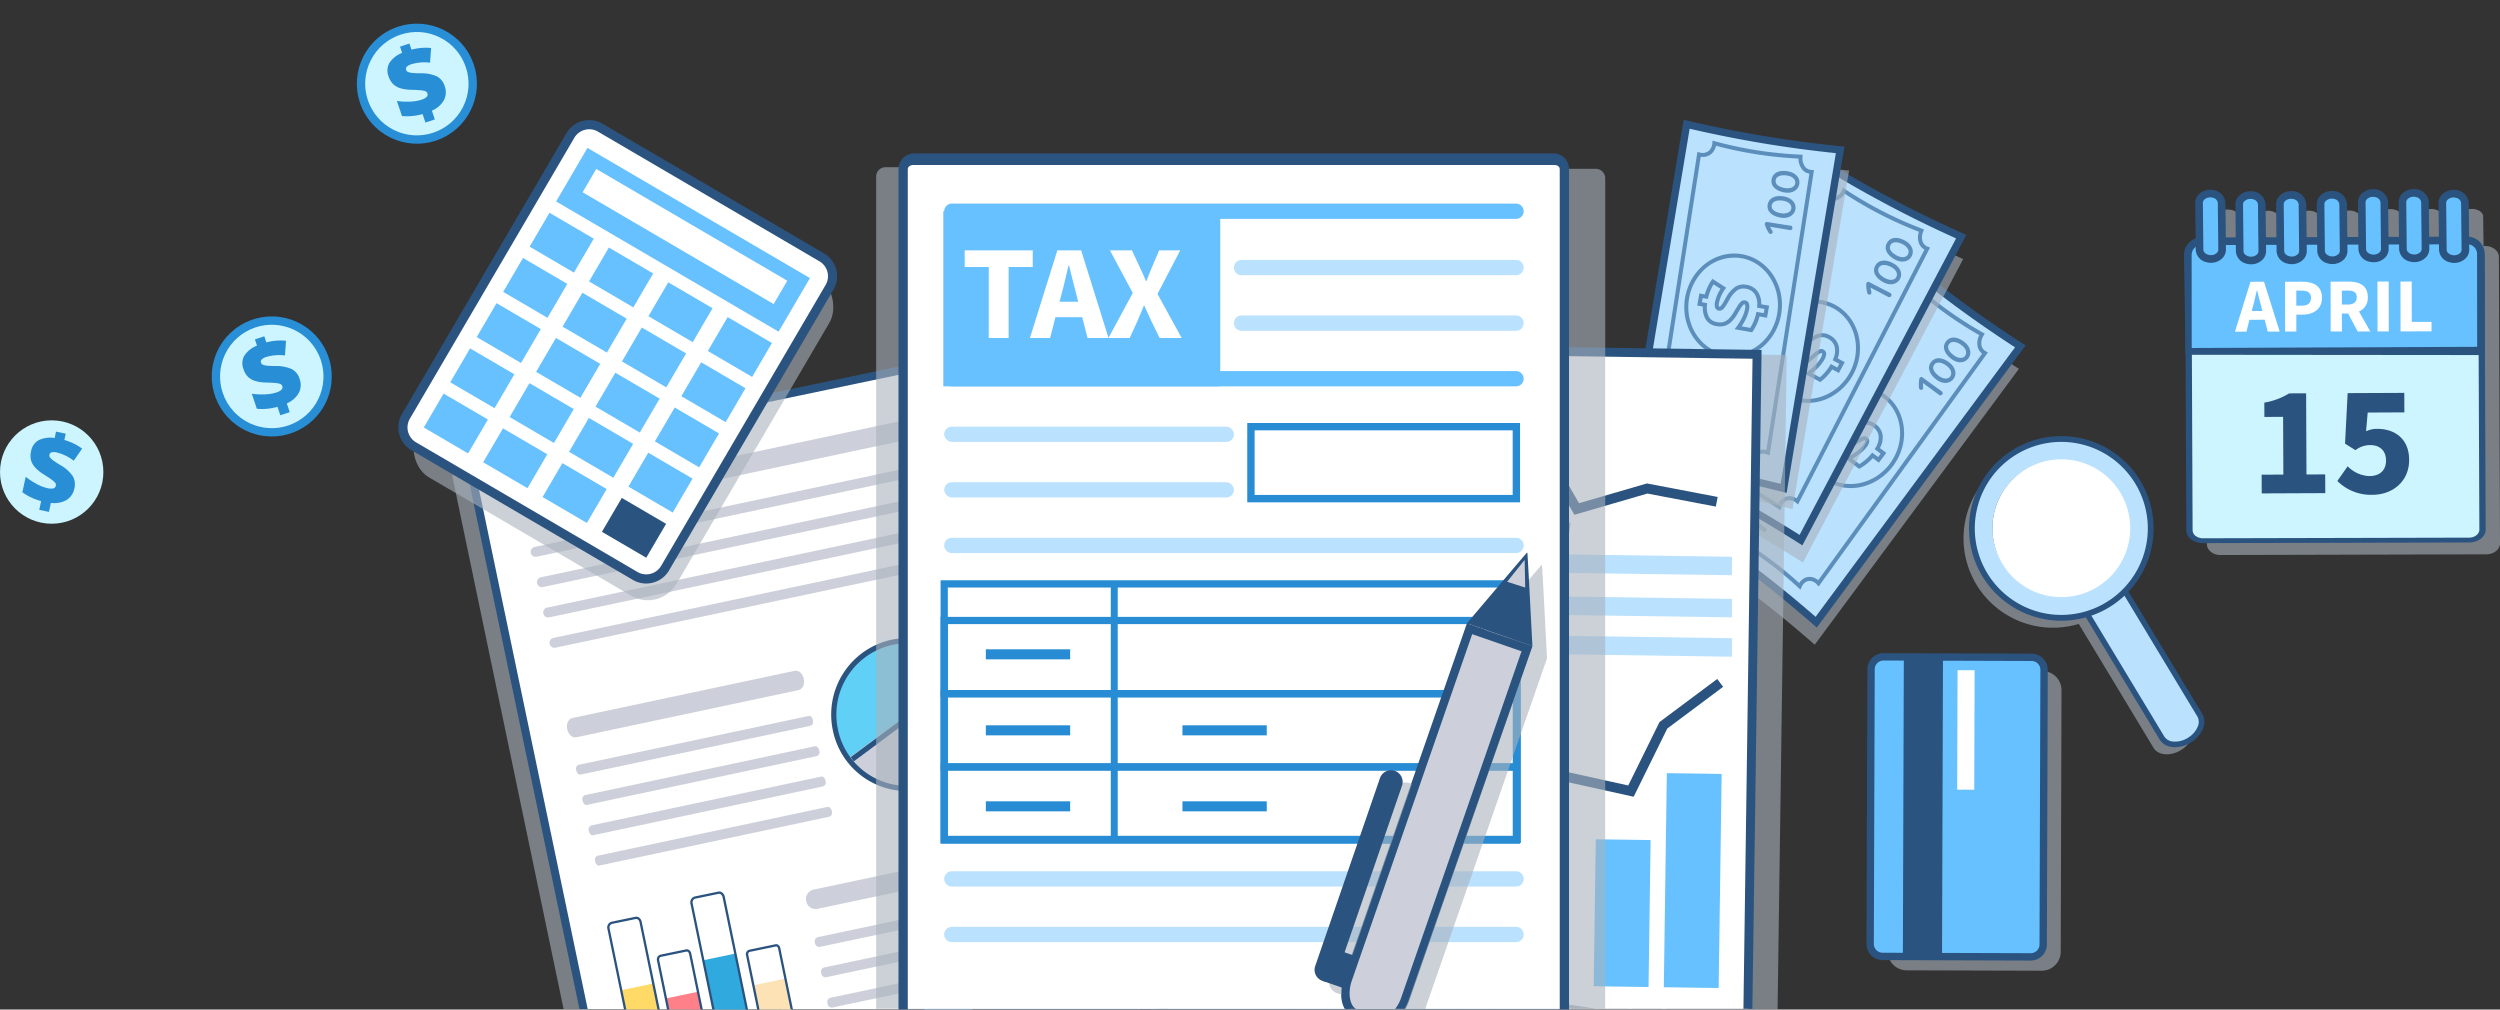 <svg xmlns="http://www.w3.org/2000/svg" width="709.024" height="286.306" viewBox="0 0 709.024 286.306">
  <rect x="0" y="0" width="709.024" height="286.306" fill="#333333" stroke="none"/>
  <g id="Grupo_9237" data-name="Grupo 9237" transform="translate(-605 -4555.43)">
    <g id="Grupo_8789" data-name="Grupo 8789" transform="translate(493.414 4068.189)">
      <path id="Rectángulo_2122" data-name="Rectángulo 2122" d="M5.385,0H79.576a5.386,5.386,0,0,1,5.386,5.386v38.3a5.385,5.385,0,0,1-5.385,5.385H5.386A5.386,5.386,0,0,1,0,43.687V5.385A5.385,5.385,0,0,1,5.385,0Z" transform="matrix(0.003, -1, 1, 0.003, 646.94, 762.413)" fill="#a9b2bd" opacity="0.6" style="mix-blend-mode: multiply;isolation: isolate"/>
      <path id="Trazado_18286" data-name="Trazado 18286" d="M855.9,583.969,798,662.2c11.292,6.326,23.227,15.58,35.473,26.255l57.9-78.231A334.692,334.692,0,0,1,855.9,583.969Z" transform="translate(-207.209 -18.376)" fill="#a9b2bd" opacity="0.6" style="mix-blend-mode: multiply;isolation: isolate"/>
      <path id="Trazado_18287" data-name="Trazado 18287" d="M892,600.538l-57.9,78.231c-12.247-10.674-24.182-19.929-35.473-26.255l57.9-78.231A334.74,334.74,0,0,0,892,600.538Z" transform="translate(-207.424 -15.063)" fill="#bae1fe"/>
      <path id="Trazado_18288" data-name="Trazado 18288" d="M833.462,679.511l-.853-.743c-13.927-12.14-25.143-20.443-35.3-26.131l-1.035-.58,59.269-80.08.851.719a335.2,335.2,0,0,0,35.362,26.173l.942.6Zm-34.1-28.112c9.8,5.618,20.583,13.62,33.765,25.052l56.564-76.426A337.582,337.582,0,0,1,855.9,575.01Z" transform="translate(-206.621 -14.275)" fill="#2b537f"/>
      <path id="Trazado_18289" data-name="Trazado 18289" d="M839.54,672.519l-.473-.519a2.831,2.831,0,0,0-2.4-1.052,2.778,2.778,0,0,0-1.97,1.767l-.332.7-.569-.523a100.754,100.754,0,0,0-19.919-14.407l-.544-.3.34-.518a3.17,3.17,0,0,0-.693-4.523l-.493-.329.347-.48,47.579-65.786.47.406a2.866,2.866,0,0,0,2.333.824,3.172,3.172,0,0,0,2.119-1.542l.362-.592.511.469a110.667,110.667,0,0,0,19.93,14.414l.506.289-.3.5a4.055,4.055,0,0,0-.6,2.961,2.521,2.521,0,0,0,1.254,1.563l.544.317-.369.511Zm-3.836-2.471a3.108,3.108,0,0,1,.791-.228,3.751,3.751,0,0,1,2.914.932L885.9,606.475a3.494,3.494,0,0,1-1.265-1.915,4.992,4.992,0,0,1,.453-3.319,111.972,111.972,0,0,1-19.177-13.853,4.167,4.167,0,0,1-2.52,1.518,3.766,3.766,0,0,1-2.765-.708L814.08,652.554a4.212,4.212,0,0,1,.849,5.206,101.859,101.859,0,0,1,19.1,13.8A3.827,3.827,0,0,1,835.7,670.048Z" transform="translate(-212.163 -18.949)" fill="#5c8ebc"/>
      <path id="Trazado_18290" data-name="Trazado 18290" d="M866.289,658.9a13.625,13.625,0,0,1-13.529-1.22c-6.174-4.466-7.282-13.514-2.468-20.17s13.753-8.438,19.929-3.972h0c6.174,4.465,7.281,13.514,2.468,20.17A15.662,15.662,0,0,1,866.289,658.9Zm-9.138-25.54a14.525,14.525,0,0,0-5.935,4.819c-4.445,6.146-3.453,14.48,2.212,18.576s13.89,2.429,18.335-3.716,3.453-14.48-2.212-18.576A12.482,12.482,0,0,0,857.151,633.362Z" transform="translate(-224.069 -34.487)" fill="#5c8ebc"/>
      <path id="Trazado_18291" data-name="Trazado 18291" d="M871.227,655.547l-1.72-1.3a14.1,14.1,0,0,1-3.564,2.869l-.326.185-4.045-3.047.836-.409a15.842,15.842,0,0,0,2.516-1.552,9.32,9.32,0,0,0,1.871-1.779,2.627,2.627,0,0,0,.556-1.018c.016-.091.015-.164-.131-.274A.223.223,0,0,0,867,649.2a4.425,4.425,0,0,0-.977.449c-.463.261-1.076.64-1.825,1.127a9.81,9.81,0,0,1-2.5,1.207,4.753,4.753,0,0,1-2.225.146,5.2,5.2,0,0,1-2.11-1.013,4.243,4.243,0,0,1-1.838-3.13,6.521,6.521,0,0,1,.95-3.55l-1.293-.974,2.1-2.784,1.255.946a14.17,14.17,0,0,1,3.414-2.682l.49-.28,2.348,4.011-.513.282a10.052,10.052,0,0,0-3.238,2.614,2.1,2.1,0,0,0-.478.867.153.153,0,0,0,.075.171.234.234,0,0,0,.206.053,3.161,3.161,0,0,0,.821-.351c.405-.22.946-.559,1.6-1.007a9.27,9.27,0,0,1,3.821-1.661,4.379,4.379,0,0,1,3.235.946,4.718,4.718,0,0,1,1.966,3.2,6.132,6.132,0,0,1-.769,3.611l1.808,1.361Zm-1.9-2.858L871,653.949l.724-.961-1.694-1.275.253-.438a5.355,5.355,0,0,0,.868-3.333,3.572,3.572,0,0,0-1.521-2.443,3.237,3.237,0,0,0-2.411-.725,8.33,8.33,0,0,0-3.322,1.476c-.684.465-1.256.824-1.7,1.063a4.233,4.233,0,0,1-1.157.47,1.373,1.373,0,0,1-1.1-.263,1.287,1.287,0,0,1-.523-1.2,3.066,3.066,0,0,1,.7-1.435,10.628,10.628,0,0,1,3.091-2.635l-1.186-2.025a12.538,12.538,0,0,0-2.981,2.543l-.348.413-1.2-.9-.724.961,1.194.9-.265.44a5.863,5.863,0,0,0-1.046,3.324,3.114,3.114,0,0,0,1.386,2.3,4.1,4.1,0,0,0,1.639.8,3.623,3.623,0,0,0,1.692-.122,8.612,8.612,0,0,0,2.2-1.067c.767-.5,1.4-.891,1.885-1.163a5.43,5.43,0,0,1,1.259-.562,1.354,1.354,0,0,1,1.182.22,1.377,1.377,0,0,1,.571,1.376,3.7,3.7,0,0,1-.77,1.514,10.459,10.459,0,0,1-2.1,2.006,17.524,17.524,0,0,1-1.888,1.237l1.981,1.492a12.929,12.929,0,0,0,3.282-2.829Z" transform="translate(-226.765 -37.08)" fill="#5c8ebc"/>
      <path id="Trazado_18292" data-name="Trazado 18292" d="M822.018,689.725a.619.619,0,0,1-.79.086.648.648,0,0,1-.26-.588,8.831,8.831,0,0,1,.094-2.458.692.692,0,0,1,.275-.4.509.509,0,0,1,.594-.012c.637.461,1.209.874,1.839,1.345l3.721,2.691a.635.635,0,0,1-.794.981c-.75-.542-2.129-1.6-3.413-2.525-.384-.278-.837-.619-1.193-.877.038.54.049.977.054,1.367A.57.57,0,0,1,822.018,689.725Z" transform="translate(-215.062 -53.358)" fill="#5c8ebc"/>
      <path id="Trazado_18293" data-name="Trazado 18293" d="M825.811,679.31c1.119-1.546,3.091-1.49,5.05-.074,2.024,1.465,2.374,3.43,1.4,4.779s-2.926,1.638-4.754.317C825.7,683.023,824.544,681.063,825.811,679.31Zm2.348,3.94c1.087.786,2.465,1.012,3.122.1.644-.89.266-2.106-1.1-3.095-1.255-.909-2.723-1.228-3.428-.253C825.9,681.176,827.015,682.422,828.159,683.249Z" transform="translate(-216.538 -50.588)" fill="#5c8ebc"/>
      <path id="Trazado_18294" data-name="Trazado 18294" d="M832.25,670.407c1.119-1.546,3.091-1.49,5.05-.073,2.024,1.464,2.374,3.43,1.4,4.779s-2.926,1.638-4.754.316C832.134,674.121,830.982,672.16,832.25,670.407Zm2.348,3.939c1.087.787,2.465,1.013,3.122.1.644-.89.266-2.106-1.1-3.1-1.256-.908-2.724-1.227-3.429-.253C832.342,672.273,833.454,673.519,834.6,674.346Z" transform="translate(-218.74 -47.544)" fill="#5c8ebc"/>
      <path id="Trazado_18295" data-name="Trazado 18295" d="M897.893,630.843a.618.618,0,0,1-.79.086.644.644,0,0,1-.26-.587,8.841,8.841,0,0,1,.094-2.459.7.7,0,0,1,.275-.4.509.509,0,0,1,.594-.013c.638.461,1.209.874,1.84,1.345l3.721,2.691a.635.635,0,0,1-.8.981c-.75-.542-2.129-1.6-3.412-2.525-.384-.278-.837-.619-1.193-.877.038.54.049.977.054,1.367A.572.572,0,0,1,897.893,630.843Z" transform="translate(-241.01 -33.221)" fill="#5c8ebc"/>
      <path id="Trazado_18296" data-name="Trazado 18296" d="M901.687,620.427c1.118-1.546,3.091-1.49,5.049-.074,2.025,1.465,2.373,3.43,1.4,4.779s-2.926,1.638-4.754.316C901.57,624.141,900.419,622.181,901.687,620.427Zm2.347,3.939c1.087.786,2.466,1.013,3.123.1.644-.89.266-2.106-1.1-3.1-1.256-.909-2.724-1.228-3.429-.253C901.779,622.294,902.891,623.54,904.034,624.366Z" transform="translate(-242.486 -30.451)" fill="#5c8ebc"/>
      <path id="Trazado_18297" data-name="Trazado 18297" d="M908.125,611.525c1.119-1.546,3.091-1.49,5.05-.073,2.025,1.464,2.374,3.429,1.4,4.778s-2.926,1.638-4.754.317C908.009,615.238,906.857,613.278,908.125,611.525Zm2.348,3.94c1.087.786,2.466,1.012,3.123.1.644-.891.266-2.106-1.1-3.1-1.255-.908-2.724-1.227-3.428-.253C908.218,613.39,909.33,614.637,910.473,615.464Z" transform="translate(-244.688 -27.407)" fill="#5c8ebc"/>
      <path id="Trazado_18298" data-name="Trazado 18298" d="M832.946,545.259l-45.434,86.071c12.117,4.549,25.312,11.9,39.029,20.6l45.435-86.071A334.945,334.945,0,0,1,832.946,545.259Z" transform="translate(-203.623 -5.137)" fill="#a9b2bd" opacity="0.6" style="mix-blend-mode: multiply;isolation: isolate"/>
      <path id="Trazado_18299" data-name="Trazado 18299" d="M871.134,556.191,825.7,642.262c-13.717-8.7-26.912-16.053-39.029-20.6l45.434-86.071A334.85,334.85,0,0,0,871.134,556.191Z" transform="translate(-203.336 -1.83)" fill="#bae1fe"/>
      <path id="Trazado_18300" data-name="Trazado 18300" d="M825.328,642.986l-.955-.606c-15.6-9.9-27.941-16.416-38.836-20.506l-1.11-.417,46.507-88.1.95.581A335.339,335.339,0,0,0,870.79,554.47l1.021.454Zm-37.95-22.646c10.533,4.074,22.4,10.358,37.157,19.671l44.386-84.086a337.593,337.593,0,0,1-37.179-19.63Z" transform="translate(-202.568 -1.065)" fill="#2b537f"/>
      <path id="Trazado_18301" data-name="Trazado 18301" d="M829.268,635.63l-.545-.442a2.828,2.828,0,0,0-2.535-.677,2.778,2.778,0,0,0-1.681,2.043l-.223.74-.642-.431a100.774,100.774,0,0,0-21.865-11.237l-.583-.211.258-.563a3.17,3.17,0,0,0-1.367-4.367l-.536-.251.27-.527L836.926,547.5l.526.33a2.869,2.869,0,0,0,2.431.463,3.173,3.173,0,0,0,1.862-1.845l.268-.64.576.386a110.669,110.669,0,0,0,21.877,11.241l.544.21-.221.539a4.059,4.059,0,0,0-.149,3.018,2.523,2.523,0,0,0,1.476,1.356l.585.231-.288.561Zm-4.164-1.864a3.094,3.094,0,0,1,.747-.345,3.752,3.752,0,0,1,3.021.482l36.258-70.555a3.5,3.5,0,0,1-1.54-1.7,5,5,0,0,1-.053-3.35,111.963,111.963,0,0,1-21.047-10.8,4.173,4.173,0,0,1-2.262,1.881,3.763,3.763,0,0,1-2.839-.283l-36.3,70.641a4.213,4.213,0,0,1,1.625,5.019,101.844,101.844,0,0,1,20.963,10.76A3.82,3.82,0,0,1,825.1,633.766Z" transform="translate(-207.739 -5.324)" fill="#5c8ebc"/>
      <path id="Trazado_18302" data-name="Trazado 18302" d="M849.52,621.031a13.626,13.626,0,0,1-13.559.835c-6.777-3.483-9.237-12.261-5.483-19.567s12.322-10.416,19.1-6.934h0c6.777,3.483,9.237,12.26,5.482,19.567A15.661,15.661,0,0,1,849.52,621.031Zm-12.887-23.869a14.533,14.533,0,0,0-5.14,5.66c-3.466,6.746-1.229,14.834,4.99,18.03s14.1.306,17.564-6.44,1.229-14.835-4.99-18.03A12.484,12.484,0,0,0,836.633,597.162Z" transform="translate(-217.716 -21.785)" fill="#5c8ebc"/>
      <path id="Trazado_18303" data-name="Trazado 18303" d="M853.141,617.675l-1.9-1.022a14.109,14.109,0,0,1-3.091,3.374l-.293.232-4.459-2.4.765-.53a15.771,15.771,0,0,0,2.253-1.914A9.326,9.326,0,0,0,848,613.372a2.627,2.627,0,0,0,.4-1.09c0-.092-.01-.164-.17-.251a.224.224,0,0,0-.22.007,4.441,4.441,0,0,0-.9.591c-.418.328-.967.8-1.635,1.39a9.817,9.817,0,0,1-2.292,1.57,4.751,4.751,0,0,1-2.177.48,5.2,5.2,0,0,1-2.239-.683,4.245,4.245,0,0,1-2.289-2.817,6.517,6.517,0,0,1,.4-3.652l-1.425-.768,1.653-3.068,1.383.746a14.141,14.141,0,0,1,2.97-3.166l.442-.351,2.927,3.61-.465.356a10.054,10.054,0,0,0-2.806,3.072,2.1,2.1,0,0,0-.342.929.154.154,0,0,0,.1.158.238.238,0,0,0,.212.022,3.187,3.187,0,0,0,.759-.471c.368-.279.851-.7,1.433-1.238a9.275,9.275,0,0,1,3.527-2.218,4.378,4.378,0,0,1,3.341.447,4.72,4.72,0,0,1,2.428,2.87,6.138,6.138,0,0,1-.215,3.686l1.993,1.074Zm-2.305-2.538,1.842.992.57-1.06-1.867-1,.184-.471a5.353,5.353,0,0,0,.354-3.426,3.568,3.568,0,0,0-1.872-2.186,3.236,3.236,0,0,0-2.493-.353,8.335,8.335,0,0,0-3.062,1.96c-.606.563-1.118,1-1.516,1.307a4.22,4.22,0,0,1-1.073.639,1.371,1.371,0,0,1-1.127-.094,1.286,1.286,0,0,1-.7-1.109,3.068,3.068,0,0,1,.477-1.524,10.632,10.632,0,0,1,2.658-3.072l-1.478-1.822a12.529,12.529,0,0,0-2.564,2.964l-.282.46-1.319-.71-.571,1.06,1.316.709-.2.476a5.861,5.861,0,0,0-.532,3.443,3.114,3.114,0,0,0,1.718,2.069,4.106,4.106,0,0,0,1.742.547,3.625,3.625,0,0,0,1.654-.376,8.626,8.626,0,0,0,2.015-1.387c.682-.609,1.251-1.093,1.688-1.435a5.445,5.445,0,0,1,1.159-.745,1.354,1.354,0,0,1,1.2.039,1.376,1.376,0,0,1,.771,1.274,3.7,3.7,0,0,1-.532,1.613,10.475,10.475,0,0,1-1.772,2.3,17.7,17.7,0,0,1-1.68,1.508l2.183,1.176a12.939,12.939,0,0,0,2.818-3.291Z" transform="translate(-220.019 -24.648)" fill="#5c8ebc"/>
      <path id="Trazado_18304" data-name="Trazado 18304" d="M809.355,659.4a.619.619,0,0,1-.767.2.646.646,0,0,1-.345-.542,8.806,8.806,0,0,1-.278-2.444.691.691,0,0,1,.211-.438.51.51,0,0,1,.586-.1c.7.359,1.327.681,2.021,1.052l4.084,2.1a.635.635,0,0,1-.638,1.09c-.823-.423-2.345-1.257-3.755-1.982-.422-.217-.921-.486-1.312-.686.118.528.2.959.26,1.342A.574.574,0,0,1,809.355,659.4Z" transform="translate(-210.61 -43.017)" fill="#5c8ebc"/>
      <path id="Trazado_18305" data-name="Trazado 18305" d="M811.652,648.352c.872-1.7,2.831-1.939,4.981-.835,2.222,1.142,2.864,3.033,2.1,4.514s-2.645,2.06-4.652,1.03C812.1,652.04,810.664,650.276,811.652,648.352Zm2.915,3.539c1.194.614,2.59.629,3.1-.369.5-.977-.055-2.121-1.556-2.893-1.378-.708-2.877-.8-3.427.267C812.026,650.182,813.313,651.247,814.567,651.891Z" transform="translate(-211.769 -39.878)" fill="#5c8ebc"/>
      <path id="Trazado_18306" data-name="Trazado 18306" d="M816.674,638.579c.872-1.7,2.831-1.939,4.981-.834,2.222,1.142,2.864,3.032,2.1,4.514s-2.645,2.06-4.651,1.03C817.12,642.268,815.685,640.5,816.674,638.579Zm2.915,3.54c1.194.613,2.59.629,3.1-.369.5-.977-.054-2.121-1.556-2.894-1.379-.708-2.878-.8-3.428.268C817.047,640.41,818.334,641.474,819.589,642.119Z" transform="translate(-213.487 -36.536)" fill="#5c8ebc"/>
      <path id="Trazado_18307" data-name="Trazado 18307" d="M875.478,589.742a.619.619,0,0,1-.768.2.644.644,0,0,1-.346-.542,8.833,8.833,0,0,1-.278-2.444.7.7,0,0,1,.211-.438.51.51,0,0,1,.586-.1c.7.359,1.327.682,2.021,1.052l4.084,2.1a.635.635,0,0,1-.638,1.09c-.823-.423-2.345-1.257-3.755-1.981-.422-.217-.921-.487-1.311-.688.118.529.2.959.259,1.344A.569.569,0,0,1,875.478,589.742Z" transform="translate(-233.222 -19.196)" fill="#5c8ebc"/>
      <path id="Trazado_18308" data-name="Trazado 18308" d="M877.775,578.7c.872-1.7,2.831-1.939,4.981-.834,2.222,1.142,2.864,3.032,2.1,4.513s-2.646,2.061-4.651,1.03C878.221,582.384,876.786,580.62,877.775,578.7Zm2.914,3.539c1.194.613,2.59.629,3.1-.369.5-.977-.055-2.122-1.556-2.894-1.379-.708-2.877-.8-3.428.268C878.148,580.526,879.435,581.59,880.69,582.235Z" transform="translate(-234.382 -16.057)" fill="#5c8ebc"/>
      <path id="Trazado_18309" data-name="Trazado 18309" d="M882.8,568.923c.873-1.7,2.831-1.939,4.981-.834,2.222,1.142,2.863,3.031,2.1,4.513s-2.646,2.061-4.652,1.03C883.243,572.611,881.808,570.847,882.8,568.923Zm2.915,3.54c1.194.613,2.59.628,3.1-.369.5-.977-.055-2.122-1.556-2.894-1.378-.708-2.878-.8-3.428.268C883.17,570.754,884.457,571.818,885.711,572.463Z" transform="translate(-236.1 -12.715)" fill="#5c8ebc"/>
      <path id="Trazado_18310" data-name="Trazado 18310" d="M792.216,527.361l-16.032,96c12.933.5,27.77,3.325,43.53,7.269l16.032-96A334.677,334.677,0,0,1,792.216,527.361Z" transform="translate(-199.749 0.984)" fill="#a9b2bd" opacity="0.6" style="mix-blend-mode: multiply;isolation: isolate"/>
      <path id="Trazado_18311" data-name="Trazado 18311" d="M831.9,525.717l-16.032,96c-15.759-3.944-30.6-6.766-43.529-7.27l16.032-96A334.8,334.8,0,0,0,831.9,525.717Z" transform="translate(-198.436 4.032)" fill="#bae1fe"/>
      <path id="Trazado_18312" data-name="Trazado 18312" d="M816.079,622.342l-1.1-.274c-17.924-4.486-31.689-6.787-43.316-7.239l-1.185-.046,16.411-98.266,1.085.253a335.382,335.382,0,0,0,43.394,7.247l1.113.109Zm-43.149-9.548c11.28.551,24.522,2.779,41.461,6.974l15.663-93.783a337.611,337.611,0,0,1-41.469-6.929Z" transform="translate(-197.799 4.692)" fill="#2b537f"/>
      <path id="Trazado_18313" data-name="Trazado 18313" d="M815.268,614.782l-.657-.247a2.829,2.829,0,0,0-2.62.155,2.778,2.778,0,0,0-.952,2.468l.021.772-.744-.207a100.713,100.713,0,0,0-24.291-3.783l-.619-.017.067-.616a3.169,3.169,0,0,0-2.672-3.714l-.588-.069.091-.586,12.492-80.222.6.148a2.866,2.866,0,0,0,2.452-.326,3.175,3.175,0,0,0,1.186-2.337l.053-.692.669.186a110.712,110.712,0,0,0,24.3,3.784l.582.028-.04.582a4.061,4.061,0,0,0,.809,2.912,2.529,2.529,0,0,0,1.828.823l.628.035-.1.622Zm-4.54-.459a3.114,3.114,0,0,1,.6-.562,3.75,3.75,0,0,1,3.019-.494l12.206-78.382a3.489,3.489,0,0,1-2-1.13,5,5,0,0,1-1.1-3.163,111.969,111.969,0,0,1-23.377-3.626,4.17,4.17,0,0,1-1.555,2.5,3.765,3.765,0,0,1-2.785.625l-12.219,78.477a4.212,4.212,0,0,1,3.122,4.251,101.852,101.852,0,0,1,23.284,3.614A3.826,3.826,0,0,1,810.728,614.323Z" transform="translate(-201.811 1.616)" fill="#5c8ebc"/>
      <path id="Trazado_18314" data-name="Trazado 18314" d="M819.853,598.709a13.626,13.626,0,0,1-12.607,5.061c-7.529-1.173-12.627-8.73-11.363-16.846s8.417-13.766,15.948-12.594h0c7.529,1.173,12.627,8.729,11.363,16.846A15.668,15.668,0,0,1,819.853,598.709Zm-19.746-18.6a14.528,14.528,0,0,0-3.1,6.989c-1.167,7.494,3.5,14.467,10.411,15.543S820.9,598.495,822.066,591s-3.5-14.467-10.411-15.542A12.483,12.483,0,0,0,800.108,580.11Z" transform="translate(-206.42 -15.027)" fill="#5c8ebc"/>
      <path id="Trazado_18315" data-name="Trazado 18315" d="M821.055,596.117l-2.121-.373a14.106,14.106,0,0,1-1.871,4.175l-.206.313-4.989-.876.559-.744a15.812,15.812,0,0,0,1.536-2.526,9.3,9.3,0,0,0,.859-2.435,2.626,2.626,0,0,0,.033-1.159c-.028-.088-.061-.153-.241-.184a.223.223,0,0,0-.207.076,4.454,4.454,0,0,0-.666.844c-.294.443-.668,1.06-1.113,1.834a9.8,9.8,0,0,1-1.682,2.212,4.748,4.748,0,0,1-1.916,1.141,5.2,5.2,0,0,1-2.34.057,4.242,4.242,0,0,1-3.058-1.953,6.515,6.515,0,0,1-.767-3.594l-1.594-.28.6-3.433,1.547.272a14.149,14.149,0,0,1,1.823-3.94l.309-.472,3.915,2.505-.33.485a10.052,10.052,0,0,0-1.7,3.8,2.088,2.088,0,0,0-.032.99.152.152,0,0,0,.144.118.234.234,0,0,0,.207-.046,3.142,3.142,0,0,0,.573-.686c.261-.38.588-.928.971-1.627a9.278,9.278,0,0,1,2.65-3.216,4.38,4.38,0,0,1,3.312-.626,4.72,4.72,0,0,1,3.207,1.96,6.132,6.132,0,0,1,.956,3.566l2.23.391Zm-2.987-1.684,2.061.363.207-1.186-2.088-.367.026-.5a5.35,5.35,0,0,0-.742-3.364,3.568,3.568,0,0,0-2.466-1.485,3.231,3.231,0,0,0-2.477.449,8.33,8.33,0,0,0-2.289,2.824c-.4.725-.744,1.305-1.028,1.717a4.2,4.2,0,0,1-.817.944,1.374,1.374,0,0,1-1.1.265,1.287,1.287,0,0,1-1.013-.833,3.067,3.067,0,0,1-.026-1.6,10.613,10.613,0,0,1,1.556-3.752l-1.977-1.265a12.553,12.553,0,0,0-1.5,3.62l-.122.526-1.475-.259-.208,1.185,1.473.259-.036.513a5.856,5.856,0,0,0,.578,3.435,3.111,3.111,0,0,0,2.282,1.423,4.1,4.1,0,0,0,1.825-.028,3.629,3.629,0,0,0,1.452-.878,8.644,8.644,0,0,0,1.475-1.951c.456-.793.844-1.43,1.15-1.893a5.441,5.441,0,0,1,.867-1.072,1.356,1.356,0,0,1,1.153-.341,1.378,1.378,0,0,1,1.134.967,3.7,3.7,0,0,1,0,1.7,10.476,10.476,0,0,1-.958,2.742,17.692,17.692,0,0,1-1.12,1.96l2.443.428a12.928,12.928,0,0,0,1.639-4.011Z" transform="translate(-208.328 -18.752)" fill="#5c8ebc"/>
      <path id="Trazado_18316" data-name="Trazado 18316" d="M791.771,650.446a.619.619,0,0,1-.665.435c-.274-.043-.369-.186-.5-.405a8.853,8.853,0,0,1-1.034-2.233.692.692,0,0,1,.063-.482.51.51,0,0,1,.523-.281c.777.121,1.475.229,2.25.362l4.538.706c.353.056.48.38.427.722a.568.568,0,0,1-.688.513c-.915-.142-2.622-.455-4.188-.7-.469-.072-1.028-.171-1.461-.239.279.465.488.848.669,1.193A.572.572,0,0,1,791.771,650.446Z" transform="translate(-204.322 -40.093)" fill="#5c8ebc"/>
      <path id="Trazado_18317" data-name="Trazado 18317" d="M790.76,638.769c.293-1.886,2.077-2.732,4.465-2.36,2.469.385,3.673,1.977,3.416,3.622s-1.862,2.789-4.091,2.442C792.345,642.129,790.428,640.906,790.76,638.769Zm3.882,2.443c1.326.207,2.655-.219,2.828-1.327.169-1.086-.719-2-2.388-2.256-1.531-.239-2.984.143-3.169,1.333C791.691,640.389,793.248,640.994,794.642,641.211Z" transform="translate(-204.721 -36.28)" fill="#5c8ebc"/>
      <path id="Trazado_18318" data-name="Trazado 18318" d="M792.45,627.912c.294-1.885,2.077-2.731,4.465-2.36,2.469.385,3.673,1.977,3.416,3.622s-1.863,2.789-4.091,2.442C794.035,631.273,792.117,630.05,792.45,627.912Zm3.882,2.443c1.326.207,2.656-.219,2.828-1.327.169-1.086-.719-2-2.388-2.257-1.531-.239-2.983.144-3.169,1.333C793.382,629.533,794.938,630.137,796.332,630.355Z" transform="translate(-205.299 -32.567)" fill="#5c8ebc"/>
      <path id="Trazado_18319" data-name="Trazado 18319" d="M832.606,563.517a.617.617,0,0,1-.664.435c-.274-.043-.37-.186-.5-.4a8.9,8.9,0,0,1-1.034-2.233.7.7,0,0,1,.063-.482.509.509,0,0,1,.524-.282c.777.121,1.474.229,2.25.362l4.537.706c.354.056.48.38.427.723a.568.568,0,0,1-.69.513c-.914-.143-2.622-.455-4.187-.7-.469-.073-1.027-.172-1.461-.239.279.464.488.848.669,1.194A.571.571,0,0,1,832.606,563.517Z" transform="translate(-218.287 -10.365)" fill="#5c8ebc"/>
      <path id="Trazado_18320" data-name="Trazado 18320" d="M831.6,551.84c.293-1.886,2.076-2.732,4.464-2.36,2.469.384,3.672,1.977,3.417,3.622s-1.863,2.789-4.091,2.442C833.18,555.2,831.263,553.978,831.6,551.84Zm3.88,2.443c1.327.206,2.657-.218,2.829-1.327.169-1.086-.72-2-2.388-2.256-1.531-.239-2.984.144-3.169,1.332C832.527,553.46,834.083,554.065,835.477,554.282Z" transform="translate(-218.687 -6.552)" fill="#5c8ebc"/>
      <path id="Trazado_18321" data-name="Trazado 18321" d="M833.286,540.983c.294-1.885,2.077-2.731,4.464-2.359,2.469.384,3.672,1.976,3.417,3.622s-1.863,2.789-4.091,2.442C834.871,544.344,832.953,543.121,833.286,540.983Zm3.881,2.443c1.326.206,2.656-.219,2.83-1.327.168-1.086-.72-2-2.389-2.257-1.531-.239-2.984.144-3.169,1.332C834.217,542.6,835.774,543.209,837.167,543.427Z" transform="translate(-219.265 -2.839)" fill="#5c8ebc"/>
      <g id="Grupo_8756" data-name="Grupo 8756" transform="translate(668.457 614.549)" opacity="0.6" style="mix-blend-mode: multiply;isolation: isolate">
        <path id="Trazado_18322" data-name="Trazado 18322" d="M941.3,518.565,920.08,483.4a25.354,25.354,0,1,0-10.737,6.479l21.218,35.164c1.292,2.141,4.765,2.436,7.719.654S942.59,520.707,941.3,518.565Zm-55.351-43.649a18.319,18.319,0,1,1,25.149,6.221A18.319,18.319,0,0,1,885.947,474.916Z" transform="translate(-876.657 -440.243)" fill="#a9b2bd"/>
      </g>
      <g id="Grupo_8757" data-name="Grupo 8757" transform="translate(668.441 614.768)">
        <circle id="Elipse_568" data-name="Elipse 568" cx="17.966" cy="17.966" r="17.966" transform="translate(0 20.403) rotate(-34.599)" fill="#a9b2bd"/>
      </g>
      <path id="Trazado_18323" data-name="Trazado 18323" d="M764,694.433l-1.04-.158L742.356,829.453h1.064Z" transform="translate(-188.181 -56.099)" fill="#a9b2bd"/>
      <path id="Trazado_18324" data-name="Trazado 18324" d="M778.378,696.607l-1.04-.158L756.949,830.2h1.064Z" transform="translate(-193.171 -56.842)" fill="#a9b2bd"/>
      <path id="Trazado_18325" data-name="Trazado 18325" d="M792.753,698.781l-1.04-.158L771.541,830.94H772.6Z" transform="translate(-198.161 -57.586)" fill="#a9b2bd"/>
      <path id="Trazado_18326" data-name="Trazado 18326" d="M807.127,700.955l-1.039-.158L786.134,831.683H787.2Z" transform="translate(-203.152 -58.329)" fill="#a9b2bd"/>
      <path id="Trazado_18327" data-name="Trazado 18327" d="M745.989,616.66l-177.942-2.44-2.629,188.047H743.395Z" transform="translate(-127.67 -28.721)" fill="#a9b2bd" opacity="0.6" style="mix-blend-mode: multiply;isolation: isolate"/>
      <path id="Trazado_18328" data-name="Trazado 18328" d="M733.2,616.326l-177.942-2.488-2.63,188.107H730.6Z" transform="translate(-123.294 -28.59)" fill="#fff"/>
      <path id="Trazado_18329" data-name="Trazado 18329" d="M555.845,614.455l175.407,2.452-2.578,184.369h2.536l2.613-186.869-180.477-2.523L550.7,801.277h2.536Z" transform="translate(-122.635 -27.922)" fill="#2b537f"/>
      <path id="Trazado_18330" data-name="Trazado 18330" d="M743.979,618.765l-1.051-.015-2.585,184.875h1.052Z" transform="translate(-187.492 -30.27)" fill="#a9b2bd"/>
      <path id="Trazado_18344" data-name="Trazado 18344" d="M957.542,541.424h0c-2.952,1.782-6.426,1.488-7.718-.654l-23.467-38.89c-1.292-2.142,1.647-2.733,4.6-4.514l.565-.515c2.953-1.782,4.28-3.593,5.573-1.451l23.466,38.89C961.854,536.432,960.5,539.642,957.542,541.424Z" transform="translate(-225.09 155.775)" fill="#bae1fe"/>
      <path id="Trazado_18345" data-name="Trazado 18345" d="M951.627,542.79a4.513,4.513,0,0,1-2.889-2.023l-23.467-38.89a2.359,2.359,0,0,1-.35-1.9c.331-1.153,1.588-1.789,3.182-2.594.64-.324,1.3-.659,1.971-1.059l.631-.554c.649-.392,1.227-.792,1.737-1.145,1.271-.88,2.275-1.575,3.328-1.349a2.545,2.545,0,0,1,1.59,1.311l23.467,38.89a4.775,4.775,0,0,1,.134,4.417,8.795,8.795,0,0,1-8.377,5.055A6.255,6.255,0,0,1,951.627,542.79Zm-20.04-45.714-.632.555c-.742.448-1.484.824-2.14,1.155-1.1.556-2.236,1.131-2.377,1.622a.9.9,0,0,0,.185.653l23.466,38.891a3.246,3.246,0,0,0,2.627,1.419,6.786,6.786,0,0,0,4.008-1.034h0a6.784,6.784,0,0,0,2.783-3.063,3.248,3.248,0,0,0-.031-2.987L936.01,495.4c-.207-.342-.4-.544-.57-.584-.385-.083-1.218.493-2.1,1.1C932.829,496.273,932.25,496.673,931.587,497.076Z" transform="translate(-224.68 156.186)" fill="#2b537f"/>
      <path id="Trazado_18346" data-name="Trazado 18346" d="M892.524,439.63a25.356,25.356,0,1,0,34.809,8.61A25.355,25.355,0,0,0,892.524,439.63Zm22.18,37.245a18.319,18.319,0,1,1,6.22-25.149A18.319,18.319,0,0,1,914.7,476.875Z" transform="translate(-209.434 175.764)" fill="#bae1fe"/>
      <path id="Trazado_18347" data-name="Trazado 18347" d="M899.006,486.353l-.1-.024a26.177,26.177,0,0,1-7.239-47.824h0a26.177,26.177,0,1,1,7.336,47.848Zm-6.487-46.441a24.534,24.534,0,0,0,6.785,44.822l.091.022a24.534,24.534,0,1,0-6.876-44.844Zm7.766,39.454-.071-.018a19.141,19.141,0,1,1,14.485-2.192h0A19.014,19.014,0,0,1,900.284,479.366Zm8.66-35.591a17.493,17.493,0,0,0-8.337,33.978l.066.016a17.493,17.493,0,1,0,8.271-33.994Z" transform="translate(-209.004 176.186)" fill="#2b537f"/>
      <path id="Trazado_18348" data-name="Trazado 18348" d="M1103.825,531.021l-.318-81.219c-.007-1.7-1.74-3.095-3.853-3.089h-.494l-.111-8.408c-.015-1.171-1.468-2.124-3.228-2.119s-3.188.965-3.172,2.135l.11,8.409-5.136.013-.11-8.409c-.015-1.17-1.468-2.123-3.228-2.119s-3.188.966-3.173,2.136l.111,8.409-5.136.013-.11-8.409c-.016-1.17-1.469-2.124-3.229-2.119s-3.188.965-3.172,2.136l.11,8.408-5.285.014-.106-8.03c-.015-1.17-1.468-2.124-3.228-2.119s-3.188.965-3.172,2.136l.105,8.03-5.135.012-.106-8.03c-.015-1.171-1.468-2.124-3.228-2.119h0c-1.761,0-3.188.965-3.173,2.135l.106,8.03-5.136.013-.105-8.03c-.016-1.17-1.469-2.123-3.229-2.12s-3.188.966-3.172,2.136l.106,8.03-4.986.013-.11-8.409c-.015-1.17-1.468-2.123-3.228-2.119s-3.188.966-3.173,2.136l.112,8.461a3.614,3.614,0,0,0-3.043,2.331,2.786,2.786,0,0,0-.253,1.155l.026,6.675h.146l.291,74.164c.007,1.7,1.74,3.069,3.853,3.064l75.437-.205C1102.109,534.138,1103.832,532.725,1103.825,531.021Z" transform="translate(-283.215 110.303)" fill="#a9b2bd" opacity="0.6" style="mix-blend-mode: multiply;isolation: isolate"/>
      <path id="Trazado_18349" data-name="Trazado 18349" d="M1092.536,535.738l-75.437.183c-2.112.005-3.846-1.316-3.853-2.936l-.318-77.192c-.007-1.62,1.716-2.95,3.828-2.954l75.437-.183c2.113-.005,3.846,1.316,3.853,2.936l.318,77.192C1096.371,534.4,1094.648,535.732,1092.536,535.738Z" transform="translate(-280.713 104.671)" fill="#ccf5ff"/>
      <path id="Trazado_18350" data-name="Trazado 18350" d="M1015.231,536.089c-1.928-.455-3.335-1.833-3.342-3.459l-.318-77.192c-.009-2,2.109-3.636,4.719-3.642l75.437-.183c2.612-.007,4.741,1.617,4.749,3.619l.318,77.193c.008,2-2.109,3.636-4.719,3.642l-75.437.183A6.077,6.077,0,0,1,1015.231,536.089Zm77.378-83.006a3.759,3.759,0,0,0-.876-.1l-75.437.182c-1.625,0-2.943,1.021-2.937,2.267l.318,77.191a2.023,2.023,0,0,0,.872,1.594,3.43,3.43,0,0,0,2.083.659l75.437-.182c1.625,0,2.943-1.021,2.937-2.267l-.318-77.193A2.433,2.433,0,0,0,1092.609,453.084Z" transform="translate(-280.248 105.027)" fill="#2b537f"/>
      <path id="Trazado_18351" data-name="Trazado 18351" d="M1012.8,481.35l-.064-21.639c-.017-5.324,1.7-9.686,3.81-9.693l75.437-.238c2.112-.007,3.855,4.344,3.871,9.669l.068,21.9Z" transform="translate(-280.647 105.654)" fill="#67c1ff"/>
      <path id="Trazado_18352" data-name="Trazado 18352" d="M1011.515,481.642l-.45-28.331a4.929,4.929,0,0,1,4.907-4.938l75.437-.238a4.929,4.929,0,0,1,4.938,4.907l.03,28.682Zm80.721-31.222a2.765,2.765,0,0,0-.819-.122l-75.437.238a2.761,2.761,0,0,0-2.75,2.767l.022,26.415,80.955-.332-.024-26.338A2.764,2.764,0,0,0,1092.235,450.42Z" transform="translate(-280.075 106.217)" fill="#2b537f"/>
      <path id="Trazado_18353" data-name="Trazado 18353" d="M1020.919,448.119h0a3,3,0,0,1-3.229-2.626l-.141-13.275a2.942,2.942,0,0,1,3.172-2.647h0a3,3,0,0,1,3.229,2.627l.141,13.274A2.942,2.942,0,0,1,1020.919,448.119Z" transform="translate(-282.293 112.565)" fill="#67c1ff"/>
      <path id="Trazado_18354" data-name="Trazado 18354" d="M1018.914,448.426a3.826,3.826,0,0,1-2.868-3.484l-.141-13.274a3.428,3.428,0,0,1,1.025-2.446,4.561,4.561,0,0,1,3.227-1.294,4.064,4.064,0,0,1,4.314,3.7l.141,13.274a3.427,3.427,0,0,1-1.024,2.445,4.557,4.557,0,0,1-3.227,1.3h0A4.855,4.855,0,0,1,1018.914,448.426Zm2.058-18.214a2.7,2.7,0,0,0-.809-.119,2.416,2.416,0,0,0-1.693.65,1.281,1.281,0,0,0-.4.9l.142,13.274c.009.847.988,1.559,2.143,1.556a2.417,2.417,0,0,0,1.693-.651,1.281,1.281,0,0,0,.4-.9l-.141-13.275A1.688,1.688,0,0,0,1020.972,430.211Z" transform="translate(-281.73 113.127)" fill="#2b537f"/>
      <path id="Trazado_18355" data-name="Trazado 18355" d="M1038.231,448.777h0a3,3,0,0,1-3.228-2.626l-.142-13.275a2.942,2.942,0,0,1,3.173-2.647h0a3,3,0,0,1,3.228,2.626l.141,13.275A2.942,2.942,0,0,1,1038.231,448.777Z" transform="translate(-288.213 112.34)" fill="#67c1ff"/>
      <path id="Trazado_18356" data-name="Trazado 18356" d="M1036.226,449.083a3.824,3.824,0,0,1-2.868-3.484l-.142-13.274a3.428,3.428,0,0,1,1.024-2.445,4.56,4.56,0,0,1,3.227-1.3,4.064,4.064,0,0,1,4.314,3.7l.141,13.274A3.427,3.427,0,0,1,1040.9,448a4.557,4.557,0,0,1-3.228,1.3h0A4.859,4.859,0,0,1,1036.226,449.083Zm2.058-18.215a2.734,2.734,0,0,0-.81-.119,2.416,2.416,0,0,0-1.692.651,1.28,1.28,0,0,0-.4.9l.141,13.275c.009.848.992,1.559,2.143,1.556a2.417,2.417,0,0,0,1.693-.651,1.278,1.278,0,0,0,.4-.9l-.141-13.275A1.686,1.686,0,0,0,1038.284,430.868Z" transform="translate(-287.651 112.903)" fill="#2b537f"/>
      <path id="Trazado_18357" data-name="Trazado 18357" d="M1055.764,448.722h0a3,3,0,0,1-3.229-2.626l-.141-13.275a2.941,2.941,0,0,1,3.172-2.646h0a2.994,2.994,0,0,1,3.228,2.626l.142,13.275A2.942,2.942,0,0,1,1055.764,448.722Z" transform="translate(-294.209 112.359)" fill="#67c1ff"/>
      <path id="Trazado_18358" data-name="Trazado 18358" d="M1053.758,449.028a3.828,3.828,0,0,1-2.868-3.484l-.14-13.274a3.423,3.423,0,0,1,1.024-2.445,4.556,4.556,0,0,1,3.226-1.3,4.066,4.066,0,0,1,4.315,3.7l.141,13.275a3.432,3.432,0,0,1-1.025,2.446,4.562,4.562,0,0,1-3.227,1.295h0A4.844,4.844,0,0,1,1053.758,449.028Zm2.059-18.215a2.735,2.735,0,0,0-.81-.119,2.418,2.418,0,0,0-1.693.651,1.284,1.284,0,0,0-.4.9l.141,13.275c.009.847.992,1.559,2.144,1.556a2.416,2.416,0,0,0,1.692-.651,1.28,1.28,0,0,0,.4-.9l-.141-13.274A1.688,1.688,0,0,0,1055.817,430.813Z" transform="translate(-293.647 112.922)" fill="#2b537f"/>
      <path id="Trazado_18359" data-name="Trazado 18359" d="M1073.3,448.667h0a3,3,0,0,1-3.228-2.627l-.142-13.274a2.943,2.943,0,0,1,3.172-2.647h0a3,3,0,0,1,3.229,2.627l.141,13.275A2.943,2.943,0,0,1,1073.3,448.667Z" transform="translate(-300.205 112.378)" fill="#67c1ff"/>
      <path id="Trazado_18360" data-name="Trazado 18360" d="M1071.291,448.973a3.826,3.826,0,0,1-2.868-3.484l-.141-13.275a3.428,3.428,0,0,1,1.024-2.445,4.557,4.557,0,0,1,3.227-1.295,4.065,4.065,0,0,1,4.315,3.7l.141,13.275a3.433,3.433,0,0,1-1.024,2.445,4.562,4.562,0,0,1-3.227,1.3h0A4.841,4.841,0,0,1,1071.291,448.973Zm2.058-18.215a2.729,2.729,0,0,0-.81-.119,2.413,2.413,0,0,0-1.692.651,1.281,1.281,0,0,0-.4.9l.141,13.275c.009.847.992,1.56,2.143,1.556a2.416,2.416,0,0,0,1.693-.651,1.286,1.286,0,0,0,.4-.9l-.141-13.275A1.688,1.688,0,0,0,1073.349,430.758Z" transform="translate(-299.643 112.94)" fill="#2b537f"/>
      <path id="Trazado_18361" data-name="Trazado 18361" d="M1091.048,447.9h0a3,3,0,0,1-3.228-2.626L1087.678,432a2.943,2.943,0,0,1,3.173-2.646h0a3,3,0,0,1,3.228,2.626l.141,13.275A2.942,2.942,0,0,1,1091.048,447.9Z" transform="translate(-306.276 112.641)" fill="#67c1ff"/>
      <path id="Trazado_18362" data-name="Trazado 18362" d="M1089.042,448.2a3.825,3.825,0,0,1-2.867-3.484l-.141-13.274a3.43,3.43,0,0,1,1.024-2.445,4.559,4.559,0,0,1,3.227-1.3,4.065,4.065,0,0,1,4.315,3.7l.141,13.275a3.432,3.432,0,0,1-1.024,2.445,4.56,4.56,0,0,1-3.227,1.295h0A4.854,4.854,0,0,1,1089.042,448.2Zm2.06-18.215a2.757,2.757,0,0,0-.81-.119,2.417,2.417,0,0,0-1.693.651,1.279,1.279,0,0,0-.4.9l.141,13.275c.009.846.991,1.559,2.143,1.556h0a2.422,2.422,0,0,0,1.692-.65,1.278,1.278,0,0,0,.4-.9l-.141-13.275A1.688,1.688,0,0,0,1091.1,429.99Z" transform="translate(-305.714 113.203)" fill="#2b537f"/>
      <path id="Trazado_18363" data-name="Trazado 18363" d="M1108.581,447.843h0a3,3,0,0,1-3.229-2.626l-.141-13.275a2.942,2.942,0,0,1,3.172-2.647h0a3,3,0,0,1,3.229,2.626l.141,13.275A2.942,2.942,0,0,1,1108.581,447.843Z" transform="translate(-312.272 112.66)" fill="#67c1ff"/>
      <path id="Trazado_18364" data-name="Trazado 18364" d="M1106.574,448.149a3.826,3.826,0,0,1-2.867-3.484l-.141-13.274a3.431,3.431,0,0,1,1.024-2.445,4.562,4.562,0,0,1,3.227-1.3,4.064,4.064,0,0,1,4.315,3.7l.141,13.274a3.429,3.429,0,0,1-1.025,2.446,4.556,4.556,0,0,1-3.226,1.294h0A4.872,4.872,0,0,1,1106.574,448.149Zm2.059-18.215a2.722,2.722,0,0,0-.809-.119,2.417,2.417,0,0,0-1.693.651,1.286,1.286,0,0,0-.4.9l.141,13.275c.01.847.991,1.559,2.143,1.556h0a2.418,2.418,0,0,0,1.692-.649,1.285,1.285,0,0,0,.4-.9l-.142-13.274A1.687,1.687,0,0,0,1108.633,429.934Z" transform="translate(-311.709 113.222)" fill="#2b537f"/>
      <path id="Trazado_18365" data-name="Trazado 18365" d="M1125.783,448.173h0a3,3,0,0,1-3.228-2.627l-.142-13.275a2.943,2.943,0,0,1,3.173-2.647h0a3,3,0,0,1,3.228,2.627l.141,13.274A2.943,2.943,0,0,1,1125.783,448.173Z" transform="translate(-318.155 112.547)" fill="#67c1ff"/>
      <path id="Trazado_18366" data-name="Trazado 18366" d="M1123.777,448.479A3.826,3.826,0,0,1,1120.91,445l-.141-13.274a3.427,3.427,0,0,1,1.025-2.446,4.556,4.556,0,0,1,3.227-1.295,4.066,4.066,0,0,1,4.314,3.7l.141,13.275a3.428,3.428,0,0,1-1.025,2.446,4.559,4.559,0,0,1-3.226,1.294h0A4.872,4.872,0,0,1,1123.777,448.479Zm2.06-18.215a2.713,2.713,0,0,0-.81-.119,2.416,2.416,0,0,0-1.693.65,1.278,1.278,0,0,0-.4.9l.141,13.274c.009.848.991,1.56,2.143,1.556h0a2.416,2.416,0,0,0,1.693-.65,1.282,1.282,0,0,0,.4-.9l-.141-13.274A1.689,1.689,0,0,0,1125.837,430.264Z" transform="translate(-317.592 113.109)" fill="#2b537f"/>
      <path id="Trazado_18367" data-name="Trazado 18367" d="M1044.532,538.745l6.157-.028-.072-16.376-5.309.024-.018-4.059a19.756,19.756,0,0,0,7.038-2.62l4.818-.022.1,23.023,5.31-.023.024,5.31-18.026.08Z" transform="translate(-291.521 83.122)" fill="#2b537f"/>
      <path id="Trazado_18368" data-name="Trazado 18368" d="M1077.156,540.459l2.927-4.162a9.11,9.11,0,0,0,6.125,2.784c2.9-.013,4.768-1.538,4.755-4.438-.013-2.855-1.849-4.365-4.482-4.353a6.712,6.712,0,0,0-4.188,1.446l-2.952-1.861.74-14.326,16.063-.072.024,5.533-10.4.046-.467,5.312a7.1,7.1,0,0,1,3.165-.684c4.863-.021,9.025,2.727,9.051,8.751.028,6.292-4.82,9.927-10.353,9.951A13.451,13.451,0,0,1,1077.156,540.459Z" transform="translate(-302.678 83.186)" fill="#2b537f"/>
      <path id="Trazado_18369" data-name="Trazado 18369" d="M1037.428,467.589l3.838-.007,4.447,14.134-3.383.005-.873-3.36-4.316.007-.862,3.362-3.254.005Zm.36,8.284,3.015,0-.328-1.3c-.392-1.408-.785-3.078-1.156-4.552h-.087c-.344,1.5-.711,3.147-1.1,4.556Z" transform="translate(-287.585 99.566)" fill="#fff"/>
      <path id="Trazado_18370" data-name="Trazado 18370" d="M1054.609,467.564l4.858-.007c3.1-.005,5.619,1.119,5.624,4.545.005,3.318-2.53,4.8-5.522,4.8l-1.757,0,.007,4.793-3.187.005Zm4.761,6.8c1.757,0,2.6-.784,2.6-2.259s-.958-2.015-2.692-2.013l-1.475,0,.007,4.272Z" transform="translate(-294.967 99.575)" fill="#fff"/>
      <path id="Trazado_18371" data-name="Trazado 18371" d="M1074.249,467.533l5.1-.009c2.992,0,5.446,1.033,5.45,4.394a4.132,4.132,0,0,1-2.509,4.081l3.218,5.656-3.578.006-2.72-5.092-1.757,0,.009,5.1-3.188,0Zm4.846,6.5c1.67,0,2.58-.72,2.578-2.108s-.913-1.863-2.584-1.861l-1.648,0,.006,3.968Z" transform="translate(-301.684 99.586)" fill="#fff"/>
      <path id="Trazado_18372" data-name="Trazado 18372" d="M1094.449,467.5l3.188-.005.022,14.14-3.188.005Z" transform="translate(-308.592 99.595)" fill="#fff"/>
      <path id="Trazado_18373" data-name="Trazado 18373" d="M1104.368,467.486l3.188-.005.018,11.451,5.6-.009,0,2.689-8.783.013Z" transform="translate(-311.984 99.601)" fill="#fff"/>
      <path id="Rectángulo_2123" data-name="Rectángulo 2123" d="M5.385,0H79.576a5.386,5.386,0,0,1,5.386,5.386v38.3a5.385,5.385,0,0,1-5.385,5.385H5.386A5.386,5.386,0,0,1,0,43.687V5.385A5.385,5.385,0,0,1,5.385,0Z" transform="matrix(0.003, -1, 1, 0.003, 641.973, 758.478)" fill="#67c1ff"/>
      <path id="Trazado_18374" data-name="Trazado 18374" d="M920.787,833.6h-.014l-41.985-.134a4.594,4.594,0,0,1-4.574-4.6l.249-77.875a4.593,4.593,0,0,1,4.588-4.574h.015l41.985.134a4.6,4.6,0,0,1,4.574,4.6l-.249,77.874A4.594,4.594,0,0,1,920.787,833.6ZM879.051,748.5a2.5,2.5,0,0,0-2.5,2.49l-.25,77.875a2.5,2.5,0,0,0,2.491,2.506l41.984.134h.009a2.5,2.5,0,0,0,2.5-2.491l.249-77.873a2.5,2.5,0,0,0-2.491-2.508l-41.985-.134Z" transform="translate(-233.274 -73.929)" fill="#2b537f"/>
      <rect id="Rectángulo_2124" data-name="Rectángulo 2124" width="84.962" height="11.107" transform="translate(651.258 758.508) rotate(-89.817)" fill="#2b537f"/>
      <rect id="Rectángulo_2125" data-name="Rectángulo 2125" width="33.889" height="4.838" transform="translate(666.661 711.198) rotate(-89.817)" fill="#fff"/>
      <circle id="Elipse_569" data-name="Elipse 569" cx="19.318" cy="19.318" r="19.318" transform="translate(669.835 644.199) rotate(-60.169)" fill="#fff"/>
      <path id="Trazado_18376" data-name="Trazado 18376" d="M904.051,483.272a19.54,19.54,0,1,1,13.321-36.481h0a19.54,19.54,0,0,1-13.321,36.481Zm9.134-37.545a19.106,19.106,0,1,0,3.99,1.459A19.13,19.13,0,0,0,913.185,445.727Z" transform="translate(-212.467 172.765)" fill="#fff"/>
      <path id="Trazado_18377" data-name="Trazado 18377" d="M386.418,625.467,264.58,654.525l31.66,151.589H459.678Z" transform="translate(-24.787 -32.567)" fill="#a9b2bd" opacity="0.6" style="mix-blend-mode: multiply;isolation: isolate"/>
      <path id="Trazado_18378" data-name="Trazado 18378" d="M429.281,613.356,271.814,646.294l32.534,155.534H468.705Z" transform="translate(-27.261 -28.426)" fill="#fff"/>
      <path id="Trazado_18379" data-name="Trazado 18379" d="M272.465,646.477l155.224-32.47L466.83,801.123h2.341L429.464,611.295,270.874,644.469l-1.122.234,32.719,156.421h2.342Z" transform="translate(-26.556 -27.721)" fill="#2b537f"/>
      <ellipse id="Elipse_570" data-name="Elipse 570" cx="20.721" cy="20.952" rx="20.721" ry="20.952" transform="translate(348.068 668.965)" fill="#cdd0da"/>
      <path id="Trazado_18380" data-name="Trazado 18380" d="M460.421,759.156,460.6,738.2s16.822-.592,20.425,18.721Z" transform="translate(-91.762 -71.121)" fill="#fce2b4"/>
      <path id="Trazado_18381" data-name="Trazado 18381" d="M450.306,761.944l-16.417,12.087c-.93,2.408-16.319-28.262,16.249-32.966Z" transform="translate(-81.171 -72.1)" fill="#61d0f7"/>
      <path id="Trazado_18382" data-name="Trazado 18382" d="M481.51,757.19,459.3,759.6l.192-22.5.7-.025a21.29,21.29,0,0,1,9.206,2.191c4.4,2.142,10.049,6.853,11.967,17.134Zm-20.732.752,18.984-2.056c-1.546-7.318-5.227-12.448-10.947-15.255a20.8,20.8,0,0,0-7.872-2.058Z" transform="translate(-91.377 -70.735)" fill="#2b537f"/>
      <path id="Trazado_18383" data-name="Trazado 18383" d="M453.956,773.595l-16.684,12.4-.87-1.2,16.684-12.4Z" transform="translate(-83.548 -82.816)" fill="#2b537f"/>
      <path id="Trazado_18384" data-name="Trazado 18384" d="M453.863,782.864a21.485,21.485,0,0,1-25.4-16.787,21.716,21.716,0,0,1,16.6-25.68,21.484,21.484,0,0,1,25.4,16.788A21.716,21.716,0,0,1,453.863,782.864ZM445.37,741.85A20.229,20.229,0,0,0,429.9,765.772a20.013,20.013,0,0,0,23.659,15.638,20.229,20.229,0,0,0,15.466-23.922A20.014,20.014,0,0,0,445.37,741.85Z" transform="translate(-80.678 -71.713)" fill="#2b537f"/>
      <path id="Trazado_18385" data-name="Trazado 18385" d="M427.643,643.931,298.026,671.374a2.759,2.759,0,0,1-3.266-2.158h0a2.789,2.789,0,0,1,2.135-3.3l129.617-27.442a2.759,2.759,0,0,1,3.266,2.158h0A2.789,2.789,0,0,1,427.643,643.931Z" transform="translate(-35.088 -36.994)" fill="#cdd0da"/>
      <path id="Trazado_18386" data-name="Trazado 18386" d="M432.429,660.832,300.152,688.838a1.4,1.4,0,0,1-1.658-1.1h0a1.416,1.416,0,0,1,1.084-1.676l132.277-28.006a1.4,1.4,0,0,1,1.657,1.1h0A1.415,1.415,0,0,1,432.429,660.832Z" transform="translate(-36.375 -43.704)" fill="#cdd0da"/>
      <path id="Trazado_18387" data-name="Trazado 18387" d="M435.135,673.9,302.858,701.906a1.4,1.4,0,0,1-1.658-1.1h0a1.416,1.416,0,0,1,1.084-1.676l132.277-28.006a1.4,1.4,0,0,1,1.657,1.1h0A1.415,1.415,0,0,1,435.135,673.9Z" transform="translate(-37.301 -48.173)" fill="#cdd0da"/>
      <path id="Trazado_18388" data-name="Trazado 18388" d="M437.841,686.967,305.564,714.973a1.4,1.4,0,0,1-1.658-1.1h0a1.415,1.415,0,0,1,1.084-1.675L437.267,684.2a1.4,1.4,0,0,1,1.657,1.1h0A1.416,1.416,0,0,1,437.841,686.967Z" transform="translate(-38.226 -52.641)" fill="#cdd0da"/>
      <path id="Trazado_18389" data-name="Trazado 18389" d="M440.547,700.034,308.27,728.04a1.4,1.4,0,0,1-1.658-1.1h0a1.416,1.416,0,0,1,1.084-1.675l132.277-28.006a1.4,1.4,0,0,1,1.657,1.095h0A1.416,1.416,0,0,1,440.547,700.034Z" transform="translate(-39.152 -57.11)" fill="#cdd0da"/>
      <path id="Trazado_18390" data-name="Trazado 18390" d="M379.809,759.465l-63.051,13.394c-1.117.237-2.269-.764-2.575-2.237l-.026-.128c-.306-1.473.351-2.858,1.468-3.1L378.676,754c1.117-.237,2.27.764,2.575,2.236l.027.129C381.583,757.842,380.925,759.227,379.809,759.465Z" transform="translate(-41.716 -76.514)" fill="#cdd0da"/>
      <path id="Trazado_18391" data-name="Trazado 18391" d="M384.535,776.247,319.343,790.1c-.526.112-1.068-.359-1.212-1.052l-.055-.262a1.167,1.167,0,0,1,.691-1.457l65.192-13.849c.526-.111,1.068.36,1.212,1.053l.055.262A1.166,1.166,0,0,1,384.535,776.247Z" transform="translate(-43.071 -83.179)" fill="#cdd0da"/>
      <path id="Trazado_18392" data-name="Trazado 18392" d="M387.248,789.313l-65.192,13.849c-.525.112-1.068-.359-1.211-1.052l-.055-.262a1.166,1.166,0,0,1,.691-1.457l65.192-13.849c.525-.112,1.068.359,1.212,1.052l.054.262A1.166,1.166,0,0,1,387.248,789.313Z" transform="translate(-43.998 -87.647)" fill="#cdd0da"/>
      <path id="Trazado_18393" data-name="Trazado 18393" d="M389.961,802.379l-65.192,13.849c-.525.111-1.068-.36-1.212-1.052l-.054-.262a1.166,1.166,0,0,1,.691-1.457l65.192-13.849c.525-.112,1.068.359,1.211,1.052l.055.262A1.166,1.166,0,0,1,389.961,802.379Z" transform="translate(-44.926 -92.116)" fill="#cdd0da"/>
      <path id="Trazado_18394" data-name="Trazado 18394" d="M392.674,815.445l-65.192,13.849c-.526.111-1.068-.36-1.212-1.053l-.054-.262a1.165,1.165,0,0,1,.691-1.456L392.1,812.674c.526-.112,1.068.359,1.212,1.052l.055.262A1.167,1.167,0,0,1,392.674,815.445Z" transform="translate(-45.854 -96.584)" fill="#cdd0da"/>
      <path id="Trazado_18395" data-name="Trazado 18395" d="M494.937,829.769l-74.554,15.784a2.661,2.661,0,0,1-3.15-2.082l-.04-.193a2.692,2.692,0,0,1,2.06-3.185l74.554-15.784a2.662,2.662,0,0,1,3.15,2.083l.04.193A2.691,2.691,0,0,1,494.937,829.769Z" transform="translate(-76.959 -100.549)" fill="#cdd0da"/>
      <path id="Trazado_18396" data-name="Trazado 18396" d="M499.8,846.642,422.41,863.028a1.21,1.21,0,0,1-1.432-.947l-.078-.376a1.223,1.223,0,0,1,.936-1.448l77.394-16.386a1.21,1.21,0,0,1,1.433.947l.078.375A1.224,1.224,0,0,1,499.8,846.642Z" transform="translate(-78.238 -107.25)" fill="#cdd0da"/>
      <path id="Trazado_18397" data-name="Trazado 18397" d="M502.51,859.709,425.116,876.1a1.21,1.21,0,0,1-1.432-.947l-.078-.375a1.224,1.224,0,0,1,.936-1.449l77.394-16.386a1.21,1.21,0,0,1,1.432.947l.078.375A1.224,1.224,0,0,1,502.51,859.709Z" transform="translate(-79.163 -111.719)" fill="#cdd0da"/>
      <path id="Trazado_18398" data-name="Trazado 18398" d="M505.216,872.776l-77.394,16.386a1.21,1.21,0,0,1-1.432-.947l-.078-.375a1.224,1.224,0,0,1,.936-1.449l77.394-16.386a1.211,1.211,0,0,1,1.432.947l.078.376A1.224,1.224,0,0,1,505.216,872.776Z" transform="translate(-80.089 -116.187)" fill="#cdd0da"/>
      <path id="Trazado_18399" data-name="Trazado 18399" d="M348.189,896.161l-1.538-7.387-9.089,1.9,1.14,5.483Z" transform="translate(-49.746 -122.615)" fill="#ffda66"/>
      <path id="Trazado_18400" data-name="Trazado 18400" d="M366.981,897.374l-1.055-5.053-9.089,1.9.656,3.149Z" transform="translate(-56.338 -123.828)" fill="#ff8089"/>
      <path id="Trazado_18401" data-name="Trazado 18401" d="M385.316,891.748l-3.3-15.877-9.089,1.9,2.9,13.973Z" transform="translate(-61.842 -118.202)" fill="#30a9de"/>
      <path id="Trazado_18402" data-name="Trazado 18402" d="M405.436,895.441l-1.825-8.771-9.089,1.9,1.426,6.868Z" transform="translate(-69.226 -121.895)" fill="#fce2b4"/>
      <path id="Trazado_18403" data-name="Trazado 18403" d="M522.059,884.374l-.078-.376a1.239,1.239,0,0,0-1.432-.988l-52.958,11.171h13.662l39.87-8.4A1.183,1.183,0,0,0,522.059,884.374Z" transform="translate(-94.214 -120.635)" fill="#bae1fe"/>
      <path id="Trazado_18404" data-name="Trazado 18404" d="M649.009,677.04l-1.04-.158L625.617,823.5h1.064Z" transform="translate(-148.257 -50.15)" fill="#a9b2bd"/>
      <path id="Trazado_18405" data-name="Trazado 18405" d="M663.383,679.214l-1.04-.159L640.209,824.248h1.064Z" transform="translate(-153.247 -50.894)" fill="#a9b2bd"/>
      <path id="Trazado_18406" data-name="Trazado 18406" d="M677.758,681.388l-1.04-.158L654.8,824.992h1.064Z" transform="translate(-158.238 -51.637)" fill="#a9b2bd"/>
      <path id="Trazado_18407" data-name="Trazado 18407" d="M692.132,683.562l-1.039-.158-21.7,142.332h1.064Z" transform="translate(-163.228 -52.381)" fill="#a9b2bd"/>
      <path id="Trazado_18408" data-name="Trazado 18408" d="M706.506,685.736l-1.04-.159-21.481,140.9h1.064Z" transform="translate(-168.219 -53.124)" fill="#a9b2bd"/>
      <path id="Trazado_18409" data-name="Trazado 18409" d="M720.881,687.91l-1.04-.158L698.579,827.222h1.064Z" transform="translate(-173.209 -53.868)" fill="#a9b2bd"/>
      <path id="Trazado_18410" data-name="Trazado 18410" d="M735.255,690.084l-1.04-.159-21.044,138.04h1.064Z" transform="translate(-178.2 -54.611)" fill="#a9b2bd"/>
      <path id="Trazado_18411" data-name="Trazado 18411" d="M628.576,617.151l-1.051-.015-2.6,185.937h1.052Z" transform="translate(-148.02 -29.718)" fill="#a9b2bd"/>
      <path id="Trazado_18412" data-name="Trazado 18412" d="M643,617.353l-1.051-.015-2.6,185.8H640.4Z" transform="translate(-152.954 -29.787)" fill="#a9b2bd"/>
      <path id="Trazado_18413" data-name="Trazado 18413" d="M657.426,617.554l-1.051-.015-2.6,185.671h1.052Z" transform="translate(-157.888 -29.856)" fill="#a9b2bd"/>
      <path id="Trazado_18414" data-name="Trazado 18414" d="M671.852,617.756l-1.051-.015L668.206,803.28h1.052Z" transform="translate(-162.822 -29.925)" fill="#a9b2bd"/>
      <path id="Trazado_18415" data-name="Trazado 18415" d="M686.277,617.958l-1.052-.015-2.592,185.406h1.052Z" transform="translate(-167.756 -29.994)" fill="#a9b2bd"/>
      <path id="Trazado_18416" data-name="Trazado 18416" d="M700.7,618.159l-1.051-.015-2.59,185.273h1.052Z" transform="translate(-172.69 -30.063)" fill="#a9b2bd"/>
      <path id="Trazado_18417" data-name="Trazado 18417" d="M715.128,618.361l-1.051-.015-2.589,185.14h1.052Z" transform="translate(-177.624 -30.132)" fill="#a9b2bd"/>
      <path id="Trazado_18418" data-name="Trazado 18418" d="M729.553,618.563l-1.052-.015-2.587,185.008h1.052Z" transform="translate(-182.558 -30.201)" fill="#a9b2bd"/>
      <rect id="Rectángulo_2126" data-name="Rectángulo 2126" width="1.966" height="20.949" transform="translate(490.202 607.213)" fill="#278cd4"/>
      <rect id="Rectángulo_2127" data-name="Rectángulo 2127" width="1.966" height="73.511" transform="translate(490.322 652.655)" fill="#278cd4"/>
      <rect id="Rectángulo_2128" data-name="Rectángulo 2128" width="1.966" height="20.949" transform="translate(517.17 607.213)" fill="#278cd4"/>
      <rect id="Rectángulo_2129" data-name="Rectángulo 2129" width="23.909" height="2.849" transform="translate(503.813 671.388)" fill="#278cd4"/>
      <rect id="Rectángulo_2130" data-name="Rectángulo 2130" width="23.909" height="2.849" transform="translate(503.813 714.5)" fill="#278cd4"/>
      <rect id="Rectángulo_2131" data-name="Rectángulo 2131" width="15.551" height="60.723" transform="translate(584.315 706.514) rotate(0.805)" fill="#67c1ff"/>
      <rect id="Rectángulo_2132" data-name="Rectángulo 2132" width="5.238" height="46.263" transform="translate(556.487 649.73) rotate(-89.192)" fill="#bae1fe"/>
      <rect id="Rectángulo_2133" data-name="Rectángulo 2133" width="5.238" height="46.263" transform="translate(556.487 661.676) rotate(-89.192)" fill="#bae1fe"/>
      <rect id="Rectángulo_2134" data-name="Rectángulo 2134" width="5.238" height="46.263" transform="translate(556.487 672.832) rotate(-89.192)" fill="#bae1fe"/>
      <rect id="Rectángulo_2135" data-name="Rectángulo 2135" width="15.551" height="41.687" transform="translate(564.163 725.268) rotate(0.805)" fill="#67c1ff"/>
      <path id="Trazado_18419" data-name="Trazado 18419" d="M710.254,806.634l21.124-21.126,19.962,4.413,9.2-18.665,16.1-12.027" transform="translate(-177.202 -78.312)" fill="#fff"/>
      <path id="Trazado_18420" data-name="Trazado 18420" d="M710.727,807.039l-1.97-1.97L730.421,783.4l19.64,4.343,8.863-17.985L775.3,757.533l1.667,2.232-15.836,11.827-9.532,19.345-20.284-4.484Z" transform="translate(-176.69 -77.732)" fill="#2b537f"/>
      <path id="Trazado_18421" data-name="Trazado 18421" d="M688.43,655.342l29.845,1.33,10.215,17.709,19.98-5.809,19.743,3.767" transform="translate(-169.739 -42.784)" fill="#fff"/>
      <path id="Trazado_18422" data-name="Trazado 18422" d="M727.8,675.3l-10.379-17.995-29.082-1.3.124-2.782,30.608,1.364,10.05,17.424,19.251-5.6,20.072,3.83-.522,2.736-19.415-3.7Z" transform="translate(-169.707 -42.061)" fill="#2b537f"/>
      <path id="Trazado_18423" data-name="Trazado 18423" d="M614.169,892.748l-.158,1.04,23.225,3.541h6.977Z" transform="translate(-144.288 -123.974)" fill="#a9b2bd"/>
      <path id="Trazado_18424" data-name="Trazado 18424" d="M616.393,878.161l-.159,1.039,86.187,13.139H709.4Z" transform="translate(-145.048 -118.985)" fill="#a9b2bd"/>
      <path id="Trazado_18425" data-name="Trazado 18425" d="M570.874,616.344l-1.051-.015L567.216,802.8h1.052Z" transform="translate(-128.285 -29.443)" fill="#a9b2bd"/>
      <path id="Trazado_18426" data-name="Trazado 18426" d="M585.3,616.546l-1.051-.015-2.605,186.335h1.052Z" transform="translate(-133.219 -29.511)" fill="#a9b2bd"/>
      <path id="Trazado_18427" data-name="Trazado 18427" d="M599.725,616.748l-1.051-.015-2.6,186.2h1.052Z" transform="translate(-138.153 -29.58)" fill="#a9b2bd"/>
      <path id="Trazado_18428" data-name="Trazado 18428" d="M614.15,616.949l-1.051-.015L610.5,803h1.052Z" transform="translate(-143.086 -29.649)" fill="#a9b2bd"/>
      <path id="Trazado_18429" data-name="Trazado 18429" d="M658.25,540.328a2.682,2.682,0,0,0-2.677-2.672H462.07a2.682,2.682,0,0,0-2.677,2.672V775.892H658.25Z" transform="translate(-91.411 -2.537)" fill="#a9b2bd" opacity="0.6" style="mix-blend-mode: multiply;isolation: isolate"/>
      <path id="Trazado_18430" data-name="Trazado 18430" d="M640.236,539.643a2.644,2.644,0,0,0-2.6-2.676H449.978a2.644,2.644,0,0,0-2.6,2.676V775.656H640.236Z" transform="translate(-87.304 -2.302)" fill="#a9b2bd" opacity="0.6" style="mix-blend-mode: multiply;isolation: isolate"/>
      <path id="Trazado_18431" data-name="Trazado 18431" d="M646.591,536.35a2.951,2.951,0,0,0-2.943-2.943H462.092a2.951,2.951,0,0,0-2.943,2.943V774.439H646.591Z" transform="translate(-91.327 -1.084)" fill="#fff"/>
      <path id="Rectángulo_2136" data-name="Rectángulo 2136" d="M2.167,0H80.005a2.167,2.167,0,0,1,2.167,2.167v0a2.167,2.167,0,0,1-2.167,2.167H2.167A2.167,2.167,0,0,1,0,2.167v0A2.167,2.167,0,0,1,2.167,0Z" transform="translate(461.542 560.955)" fill="#bae1fe"/>
      <path id="Rectángulo_2137" data-name="Rectángulo 2137" d="M2.167,0H80.005a2.167,2.167,0,0,1,2.167,2.167v0a2.167,2.167,0,0,1-2.167,2.167H2.167A2.167,2.167,0,0,1,0,2.167v0A2.167,2.167,0,0,1,2.167,0Z" transform="translate(461.542 576.717)" fill="#bae1fe"/>
      <path id="Trazado_18432" data-name="Trazado 18432" d="M638.877,629.161H478.867a2.173,2.173,0,0,1-2.167-2.167h0a2.173,2.173,0,0,1,2.167-2.167h160.01a2.173,2.173,0,0,1,2.167,2.167h0A2.173,2.173,0,0,1,638.877,629.161Z" transform="translate(-97.33 -32.348)" fill="#67c1ff"/>
      <path id="Trazado_18433" data-name="Trazado 18433" d="M638.877,556.982H478.867a2.173,2.173,0,0,1-2.167-2.167h0a2.173,2.173,0,0,1,2.167-2.167h160.01a2.173,2.173,0,0,1,2.167,2.167h0A2.173,2.173,0,0,1,638.877,556.982Z" transform="translate(-97.33 -7.664)" fill="#67c1ff"/>
      <rect id="Rectángulo_2138" data-name="Rectángulo 2138" width="82.172" height="4.334" rx="2.167" transform="translate(379.37 608.24)" fill="#bae1fe"/>
      <rect id="Rectángulo_2139" data-name="Rectángulo 2139" width="82.172" height="4.334" rx="2.167" transform="translate(379.37 624.002)" fill="#bae1fe"/>
      <path id="Trazado_18434" data-name="Trazado 18434" d="M638.877,701.021H478.867a2.173,2.173,0,0,1-2.167-2.167h0a2.173,2.173,0,0,1,2.167-2.167h160.01a2.173,2.173,0,0,1,2.167,2.167h0A2.173,2.173,0,0,1,638.877,701.021Z" transform="translate(-97.33 -56.924)" fill="#bae1fe"/>
      <path id="Trazado_18435" data-name="Trazado 18435" d="M638.877,844.742H478.867a2.173,2.173,0,0,1-2.167-2.167h0a2.173,2.173,0,0,1,2.167-2.167h160.01a2.173,2.173,0,0,1,2.167,2.167h0A2.174,2.174,0,0,1,638.877,844.742Z" transform="translate(-97.33 -106.074)" fill="#bae1fe"/>
      <path id="Trazado_18436" data-name="Trazado 18436" d="M638.877,868.7H478.867a2.173,2.173,0,0,1-2.167-2.167h0a2.173,2.173,0,0,1,2.167-2.167h160.01a2.173,2.173,0,0,1,2.167,2.167h0A2.173,2.173,0,0,1,638.877,868.7Z" transform="translate(-97.33 -114.266)" fill="#bae1fe"/>
      <path id="Trazado_18437" data-name="Trazado 18437" d="M615.827,811.677c-.14.01-.277.027-.413.049l-.03.032Z" transform="translate(-144.758 -96.249)" fill="#a9b2bd"/>
      <path id="Trazado_18438" data-name="Trazado 18438" d="M684.685,669.7H607.319v-22.5h77.366Zm-75.276-2.09H682.6V649.282H609.409Z" transform="translate(-142 -39.997)" fill="#278cd4"/>
      <rect id="Rectángulo_2140" data-name="Rectángulo 2140" width="1.966" height="73.511" transform="translate(426.615 652.655)" fill="#278cd4"/>
      <rect id="Rectángulo_2141" data-name="Rectángulo 2141" width="78.547" height="49.662" transform="translate(379.114 547.151)" fill="#67c1ff"/>
      <path id="Trazado_18439" data-name="Trazado 18439" d="M492.361,577.525h-6.826V572.8h19.3v4.728H498V597.66h-5.644Z" transform="translate(-100.351 -14.555)" fill="#fff"/>
      <path id="Trazado_18440" data-name="Trazado 18440" d="M521.422,572.8h6.75l7.779,24.863H530l-1.525-5.91h-7.589l-1.525,5.91h-5.719Zm.61,14.567h5.3l-.572-2.288c-.686-2.479-1.373-5.415-2.021-8.009h-.153c-.61,2.631-1.259,5.529-1.945,8.009Z" transform="translate(-109.964 -14.555)" fill="#fff"/>
      <path id="Trazado_18441" data-name="Trazado 18441" d="M554.39,584.885,547.906,572.8h6.254l2.173,4.69c.572,1.144,1.106,2.441,1.792,4h.153c.572-1.563,1.105-2.86,1.6-4l1.983-4.69h5.987l-6.445,12.355,6.864,12.508h-6.254l-2.479-5.072c-.61-1.3-1.182-2.555-1.869-4.08h-.153c-.572,1.525-1.144,2.783-1.677,4.08l-2.326,5.072h-6.025Z" transform="translate(-121.538 -14.555)" fill="#fff"/>
      <path id="Trazado_18442" data-name="Trazado 18442" d="M639.714,789.516H475.141V715H639.714Zm-162.521-2.052H637.662V717.05H477.193Z" transform="translate(-96.796 -63.186)" fill="#278cd4"/>
      <path id="Trazado_18443" data-name="Trazado 18443" d="M639.463,753.594H475.141V730.776H639.463Zm-162.27-2.052H637.41V732.829H477.193Z" transform="translate(-96.796 -68.582)" fill="#278cd4"/>
      <path id="Trazado_18444" data-name="Trazado 18444" d="M639.463,785.152H475.141V762.334H639.463ZM477.193,783.1H637.41V764.386H477.193Z" transform="translate(-96.796 -79.374)" fill="#278cd4"/>
      <path id="Trazado_18445" data-name="Trazado 18445" d="M639.463,816.709H475.141V793.892H639.463Zm-162.27-2.052H637.41V795.944H477.193Z" transform="translate(-96.796 -90.167)" fill="#278cd4"/>
      <rect id="Rectángulo_2142" data-name="Rectángulo 2142" width="23.909" height="2.849" transform="translate(391.181 671.388)" fill="#278cd4"/>
      <rect id="Rectángulo_2143" data-name="Rectángulo 2143" width="23.909" height="2.849" transform="translate(391.181 692.944)" fill="#278cd4"/>
      <rect id="Rectángulo_2144" data-name="Rectángulo 2144" width="23.909" height="2.849" transform="translate(391.181 714.5)" fill="#278cd4"/>
      <rect id="Rectángulo_2145" data-name="Rectángulo 2145" width="23.909" height="2.849" transform="translate(446.939 692.944)" fill="#278cd4"/>
      <rect id="Rectángulo_2146" data-name="Rectángulo 2146" width="23.909" height="2.849" transform="translate(446.939 714.5)" fill="#278cd4"/>
      <path id="Trazado_18446" data-name="Trazado 18446" d="M650.607,840.325a9.9,9.9,0,0,1,.414-5.383l34.059-98.028,13.562,4.712-34.059,98.028a10.9,10.9,0,0,1-1.767,3.227h3.2a14.1,14.1,0,0,0,1.072-2.357l34.494-99.281.436-1.252-18.572-6.452L648.516,834.073a12.44,12.44,0,0,0-.488,6.874,7.955,7.955,0,0,0,.738,1.935h3.6A3.705,3.705,0,0,1,650.607,840.325Z" transform="translate(-155.825 -69.527)" fill="#2b537f"/>
      <rect id="Rectángulo_2147" data-name="Rectángulo 2147" width="85.18" height="104.705" rx="9.413" transform="translate(278.093 527.551) rotate(30.35)" fill="#a9b2bd" opacity="0.6" style="mix-blend-mode: multiply;isolation: isolate"/>
      <path id="Trazado_18447" data-name="Trazado 18447" d="M309.281,646.619l-62.817-36.781a6.194,6.194,0,0,1-2.215-8.475L290.9,521.7a6.194,6.194,0,0,1,8.475-2.215l62.817,36.781a6.194,6.194,0,0,1,2.215,8.475L317.755,644.4A6.194,6.194,0,0,1,309.281,646.619Z" transform="translate(-17.544 3.968)" fill="#fff"/>
      <path id="Trazado_18448" data-name="Trazado 18448" d="M311.724,648.089a7.447,7.447,0,0,1-3.773-1.025h0l-62.817-36.782a7.5,7.5,0,0,1-2.679-10.251L289.1,520.366a7.491,7.491,0,0,1,10.251-2.679l62.817,36.781a7.5,7.5,0,0,1,2.68,10.251L318.2,644.384A7.5,7.5,0,0,1,311.724,648.089Zm-2.46-3.266a4.9,4.9,0,0,0,6.7-1.752l46.647-79.665a4.9,4.9,0,0,0-1.751-6.7L298.04,519.927a4.9,4.9,0,0,0-6.7,1.75L244.7,601.344a4.9,4.9,0,0,0,1.751,6.7l62.817,36.782Z" transform="translate(-16.87 4.645)" fill="#2b537f"/>
      <rect id="Rectángulo_2148" data-name="Rectángulo 2148" width="73.119" height="17.604" transform="matrix(0.863, 0.505, -0.505, 0.863, 278.193, 529.188)" fill="#67c1ff"/>
      <rect id="Rectángulo_2149" data-name="Rectángulo 2149" width="62.779" height="7.66" transform="matrix(0.863, 0.505, -0.505, 0.863, 280.688, 535.159)" fill="#fff"/>
      <rect id="Rectángulo_2150" data-name="Rectángulo 2150" width="14.561" height="11.142" transform="translate(267.422 547.584) rotate(30.35)" fill="#67c1ff"/>
      <rect id="Rectángulo_2151" data-name="Rectángulo 2151" width="14.561" height="11.142" transform="translate(284.266 557.447) rotate(30.35)" fill="#67c1ff"/>
      <rect id="Rectángulo_2152" data-name="Rectángulo 2152" width="14.561" height="11.142" transform="matrix(0.863, 0.505, -0.505, 0.863, 301.111, 567.31)" fill="#67c1ff"/>
      <rect id="Rectángulo_2153" data-name="Rectángulo 2153" width="14.561" height="11.142" transform="matrix(0.863, 0.505, -0.505, 0.863, 317.955, 577.173)" fill="#67c1ff"/>
      <rect id="Rectángulo_2154" data-name="Rectángulo 2154" width="14.561" height="11.142" transform="translate(259.915 560.404) rotate(30.351)" fill="#67c1ff"/>
      <rect id="Rectángulo_2155" data-name="Rectángulo 2155" width="14.561" height="11.142" transform="matrix(0.863, 0.505, -0.505, 0.863, 276.76, 570.267)" fill="#67c1ff"/>
      <rect id="Rectángulo_2156" data-name="Rectángulo 2156" width="14.561" height="11.142" transform="matrix(0.863, 0.505, -0.505, 0.863, 293.604, 580.13)" fill="#67c1ff"/>
      <rect id="Rectángulo_2157" data-name="Rectángulo 2157" width="14.561" height="11.142" transform="translate(310.449 589.993) rotate(30.351)" fill="#67c1ff"/>
      <rect id="Rectángulo_2158" data-name="Rectángulo 2158" width="14.561" height="11.142" transform="matrix(0.863, 0.505, -0.505, 0.863, 252.409, 573.224)" fill="#67c1ff"/>
      <rect id="Rectángulo_2159" data-name="Rectángulo 2159" width="14.561" height="11.142" transform="matrix(0.863, 0.505, -0.505, 0.863, 269.253, 583.087)" fill="#67c1ff"/>
      <rect id="Rectángulo_2160" data-name="Rectángulo 2160" width="14.561" height="11.142" transform="matrix(0.863, 0.505, -0.505, 0.863, 286.098, 592.95)" fill="#67c1ff"/>
      <rect id="Rectángulo_2161" data-name="Rectángulo 2161" width="14.561" height="11.142" transform="matrix(0.863, 0.505, -0.505, 0.863, 302.942, 602.813)" fill="#67c1ff"/>
      <rect id="Rectángulo_2162" data-name="Rectángulo 2162" width="14.561" height="11.142" transform="matrix(0.863, 0.505, -0.505, 0.863, 244.902, 586.044)" fill="#67c1ff"/>
      <rect id="Rectángulo_2163" data-name="Rectángulo 2163" width="14.561" height="11.142" transform="matrix(0.863, 0.505, -0.505, 0.863, 261.747, 595.907)" fill="#67c1ff"/>
      <rect id="Rectángulo_2164" data-name="Rectángulo 2164" width="14.561" height="11.142" transform="matrix(0.863, 0.505, -0.505, 0.863, 278.591, 605.77)" fill="#67c1ff"/>
      <rect id="Rectángulo_2165" data-name="Rectángulo 2165" width="14.561" height="11.142" transform="matrix(0.863, 0.505, -0.505, 0.863, 295.436, 615.633)" fill="#67c1ff"/>
      <rect id="Rectángulo_2166" data-name="Rectángulo 2166" width="14.561" height="11.142" transform="matrix(0.863, 0.505, -0.505, 0.863, 237.396, 598.864)" fill="#67c1ff"/>
      <rect id="Rectángulo_2167" data-name="Rectángulo 2167" width="14.561" height="11.142" transform="matrix(0.863, 0.505, -0.505, 0.863, 254.24, 608.727)" fill="#67c1ff"/>
      <rect id="Rectángulo_2168" data-name="Rectángulo 2168" width="14.561" height="11.142" transform="matrix(0.863, 0.505, -0.505, 0.863, 271.085, 618.59)" fill="#67c1ff"/>
      <rect id="Rectángulo_2169" data-name="Rectángulo 2169" width="14.561" height="11.142" transform="matrix(0.863, 0.505, -0.505, 0.863, 287.929, 628.453)" fill="#2b537f"/>
      <circle id="Elipse_571" data-name="Elipse 571" cx="17.021" cy="17.021" r="17.021" transform="matrix(0.815, -0.58, 0.58, 0.815, 206.075, 506.975)" fill="#288ed6"/>
      <circle id="Elipse_572" data-name="Elipse 572" cx="14.659" cy="14.659" r="14.659" transform="translate(210.125 517.474) rotate(-63.263)" fill="#ccf5ff"/>
      <path id="Trazado_18449" data-name="Trazado 18449" d="M246.7,503.666a16.111,16.111,0,0,1-5.849.557l-1.431-4.27a19.514,19.514,0,0,0,3.665.182,11.823,11.823,0,0,0,3.244-.522,3.854,3.854,0,0,0,1.513-.8.964.964,0,0,0,.213-1.051.946.946,0,0,0-.607-.6,6.013,6.013,0,0,0-1.446-.259q-.98-.087-2.61-.127a11.012,11.012,0,0,1-3.091-.474,4.99,4.99,0,0,1-2.024-1.2,5.55,5.55,0,0,1-1.234-2.169,4.411,4.411,0,0,1,.252-3.774,7.624,7.624,0,0,1,3.594-2.849l-.59-1.762,2.662-.892.582,1.736a15.921,15.921,0,0,1,5.579-.467l-.3,4.178a12.65,12.65,0,0,0-5.254.416,3.166,3.166,0,0,0-1.363.735.857.857,0,0,0-.17.88.958.958,0,0,0,.538.6,4.46,4.46,0,0,0,1.255.266q.86.091,2.335.1a10.559,10.559,0,0,1,4.584.875,4.564,4.564,0,0,1,2.22,2.739,4.973,4.973,0,0,1-.193,3.97,7.035,7.035,0,0,1-3.434,3.009l.832,2.483-2.662.892Z" transform="translate(-15.267 15.927)" fill="#288ed6"/>
      <circle id="Elipse_573" data-name="Elipse 573" cx="17.021" cy="17.021" r="17.021" transform="translate(167.059 604.63) rotate(-71.192)" fill="#288ed6"/>
      <circle id="Elipse_574" data-name="Elipse 574" cx="14.659" cy="14.659" r="14.659" transform="matrix(0.863, -0.506, 0.506, 0.863, 168.597, 588.778)" fill="#ccf5ff"/>
      <path id="Trazado_18450" data-name="Trazado 18450" d="M184.158,629.844a16.111,16.111,0,0,1-5.849.557l-1.431-4.269a19.57,19.57,0,0,0,3.665.181,11.822,11.822,0,0,0,3.244-.521,3.863,3.863,0,0,0,1.513-.8.965.965,0,0,0,.213-1.052.946.946,0,0,0-.607-.6,6.007,6.007,0,0,0-1.446-.259q-.98-.086-2.61-.127a11.014,11.014,0,0,1-3.091-.474,4.99,4.99,0,0,1-2.024-1.2,5.552,5.552,0,0,1-1.234-2.168,4.413,4.413,0,0,1,.252-3.775,7.628,7.628,0,0,1,3.594-2.849l-.59-1.762,2.662-.892.582,1.736a15.936,15.936,0,0,1,5.579-.467l-.3,4.178a12.641,12.641,0,0,0-5.254.415,3.167,3.167,0,0,0-1.363.735.857.857,0,0,0-.17.88.956.956,0,0,0,.538.6,4.464,4.464,0,0,0,1.255.266q.86.091,2.335.1a10.552,10.552,0,0,1,4.584.874,4.564,4.564,0,0,1,2.219,2.739,4.973,4.973,0,0,1-.193,3.97,7.033,7.033,0,0,1-3.434,3.01l.832,2.482-2.662.892Z" transform="translate(6.122 -27.224)" fill="#288ed6"/>
      <circle id="Elipse_576" data-name="Elipse 576" cx="14.659" cy="14.659" r="14.659" transform="translate(111.586 606.456)" fill="#ccf5ff"/>
      <path id="Trazado_18451" data-name="Trazado 18451" d="M84.706,670.627a16.112,16.112,0,0,1-5.317-2.5l.944-4.4a19.506,19.506,0,0,0,3.061,2.023,11.856,11.856,0,0,0,3.058,1.2,3.843,3.843,0,0,0,1.709.081.963.963,0,0,0,.719-.8.946.946,0,0,0-.218-.824,6.008,6.008,0,0,0-1.112-.96q-.8-.573-2.181-1.438a11.022,11.022,0,0,1-2.419-1.982,4.994,4.994,0,0,1-1.132-2.06,5.547,5.547,0,0,1,.043-2.495A4.411,4.411,0,0,1,84,653.358a7.629,7.629,0,0,1,4.544-.62l.39-1.817,2.745.588-.384,1.791a15.913,15.913,0,0,1,5.039,2.44l-2.389,3.441a12.654,12.654,0,0,0-4.732-2.319,3.168,3.168,0,0,0-1.548-.061.853.853,0,0,0-.594.67.957.957,0,0,0,.157.79,4.46,4.46,0,0,0,.944.869q.694.516,1.96,1.273a10.572,10.572,0,0,1,3.5,3.087,4.566,4.566,0,0,1,.514,3.488,4.97,4.97,0,0,1-2.189,3.318,7.033,7.033,0,0,1-4.488.841l-.549,2.56-2.745-.589Z" transform="translate(38.546 -41.272)" fill="#288ed6"/>
      <g id="Grupo_8783" data-name="Grupo 8783" transform="translate(488.547 647.454)" opacity="0.6" style="mix-blend-mode: multiply;isolation: isolate">
        <path id="Trazado_18464" data-name="Trazado 18464" d="M644.849,829.831l5.4,1.861a12.069,12.069,0,0,0-.048,2.775h19.6l34.17-98.347.436-1.252s-1.349-26.293-1.423-26.382a.38.38,0,0,0-.124-.11c-.049-.016-17.026,20.04-17.026,20.04l-32.668,94.028-2.029-.7,16.3-47.281a3.307,3.307,0,0,0-6.254-2.155L642.8,825.626A3.317,3.317,0,0,0,644.849,829.831Z" transform="translate(-642.619 -708.375)" fill="#a9b2bd"/>
      </g>
      <path id="Trazado_18474" data-name="Trazado 18474" d="M394.417,890.367h.672l-3.19-15.51c-.076-.368.125-.752.336-.8l7.531-1.563a.36.36,0,0,1,.263.063.79.79,0,0,1,.315.49l3.561,17.317h.672l-3.589-17.451a1.445,1.445,0,0,0-.6-.907,1,1,0,0,0-.758-.156l-7.531,1.563a1.317,1.317,0,0,0-.845,1.573Z" transform="translate(-68.098 -116.821)" fill="#2b537f"/>
      <path id="Trazado_18475" data-name="Trazado 18475" d="M373.488,882.6h.672l-6.206-30.073a1.125,1.125,0,0,1,.628-1.33l6.758-1.4a.714.714,0,0,1,.537.119,1.279,1.279,0,0,1,.522.805l6.577,31.879h.672l-6.6-32.012a1.926,1.926,0,0,0-.806-1.223,1.356,1.356,0,0,0-1.032-.211l-6.758,1.4a1.757,1.757,0,0,0-1.138,2.107Z" transform="translate(-59.905 -109.056)" fill="#2b537f"/>
      <path id="Trazado_18476" data-name="Trazado 18476" d="M355.725,891.118h.672l-2.872-13.974c-.082-.4.124-.865.407-.926l7.343-1.524a.446.446,0,0,1,.33.076.911.911,0,0,1,.365.567l3.243,15.781h.672l-3.27-15.914a1.575,1.575,0,0,0-.65-.985,1.1,1.1,0,0,0-.824-.169l-7.343,1.525a1.418,1.418,0,0,0-.916,1.7Z" transform="translate(-54.974 -117.572)" fill="#2b537f"/>
      <path id="Trazado_18477" data-name="Trazado 18477" d="M336.884,886.313l-4.735-22.972a1.077,1.077,0,0,1,.6-1.275l6.839-1.417a.672.672,0,0,1,.508.112,1.223,1.223,0,0,1,.5.772l5.106,24.779h.673L341.238,861.4a1.874,1.874,0,0,0-.784-1.19,1.317,1.317,0,0,0-1-.205l-6.839,1.417a1.71,1.71,0,0,0-1.108,2.051l4.708,22.839Z" transform="translate(-47.661 -112.767)" fill="#2b537f"/>
      <g id="Grupo_8784" data-name="Grupo 8784" transform="translate(366.408 530.739)">
        <path id="Trazado_18478" data-name="Trazado 18478" d="M647.166,773.807V535.526A4.438,4.438,0,0,0,642.913,531H461.357A4.526,4.526,0,0,0,457,535.526V773.807ZM459.632,535.526c0-.855.87-1.236,1.725-1.236H642.913c.855,0,1.621.382,1.621,1.236V773.755h-184.9Z" transform="translate(-457 -531)" fill="#2b537f"/>
      </g>
      <g id="Grupo_8785" data-name="Grupo 8785" transform="translate(486.637 756.264)">
        <rect id="Rectángulo_2217" data-name="Rectángulo 2217" width="6.472" height="9.693" transform="translate(3.158 0) rotate(19.016)" fill="#2b537f"/>
      </g>
      <path id="Trazado_18479" data-name="Trazado 18479" d="M666.524,840.966l34.494-99.28L684.952,736.1l-34.494,99.28c-1.134,3.262-.832,6.525.561,8.374h14.128A12.492,12.492,0,0,0,666.524,840.966Z" transform="translate(-156.515 -70.404)" fill="#cdd0da"/>
      <path id="Trazado_18480" data-name="Trazado 18480" d="M650.929,835.018l34.133-98.242,13.991,4.86-34.134,98.243a11.234,11.234,0,0,1-1.685,3.153h2.636A13.6,13.6,0,0,0,667,840.6L702.14,740.142l-18.432-6.164L648.853,834.3a10.946,10.946,0,0,0,.308,8.734h2.856C650.272,841.847,649.751,838.411,650.929,835.018Z" transform="translate(-155.948 -69.677)" fill="#2b537f"/>
      <g id="Grupo_8787" data-name="Grupo 8787" transform="translate(527.619 643.973)">
        <g id="Grupo_8786" data-name="Grupo 8786">
          <path id="Trazado_18481" data-name="Trazado 18481" d="M719.147,703.194a.371.371,0,0,0-.124-.11c-.048-.017-17.025,20.04-17.025,20.04l18.572,6.452S719.221,703.283,719.147,703.194Z" transform="translate(-701.998 -703.084)" fill="#2b537f"/>
        </g>
      </g>
      <g id="Grupo_8788" data-name="Grupo 8788" transform="translate(484.408 705.676)">
        <path id="Trazado_18482" data-name="Trazado 18482" d="M638.557,856.608h0a3.317,3.317,0,0,1-2.049-4.2l18.376-53.319a3.317,3.317,0,0,1,4.2-2.049h0a3.318,3.318,0,0,1,2.05,4.2l-18.376,53.319A3.317,3.317,0,0,1,638.557,856.608Z" transform="translate(-636.328 -796.856)" fill="#2b537f"/>
      </g>
      <path id="Trazado_18483" data-name="Trazado 18483" d="M724.3,706.207l-4.964,6.207,5.119,1.648Z" transform="translate(-180.308 -60.18)" fill="#cdd0da"/>
    </g>
  </g>
</svg>
